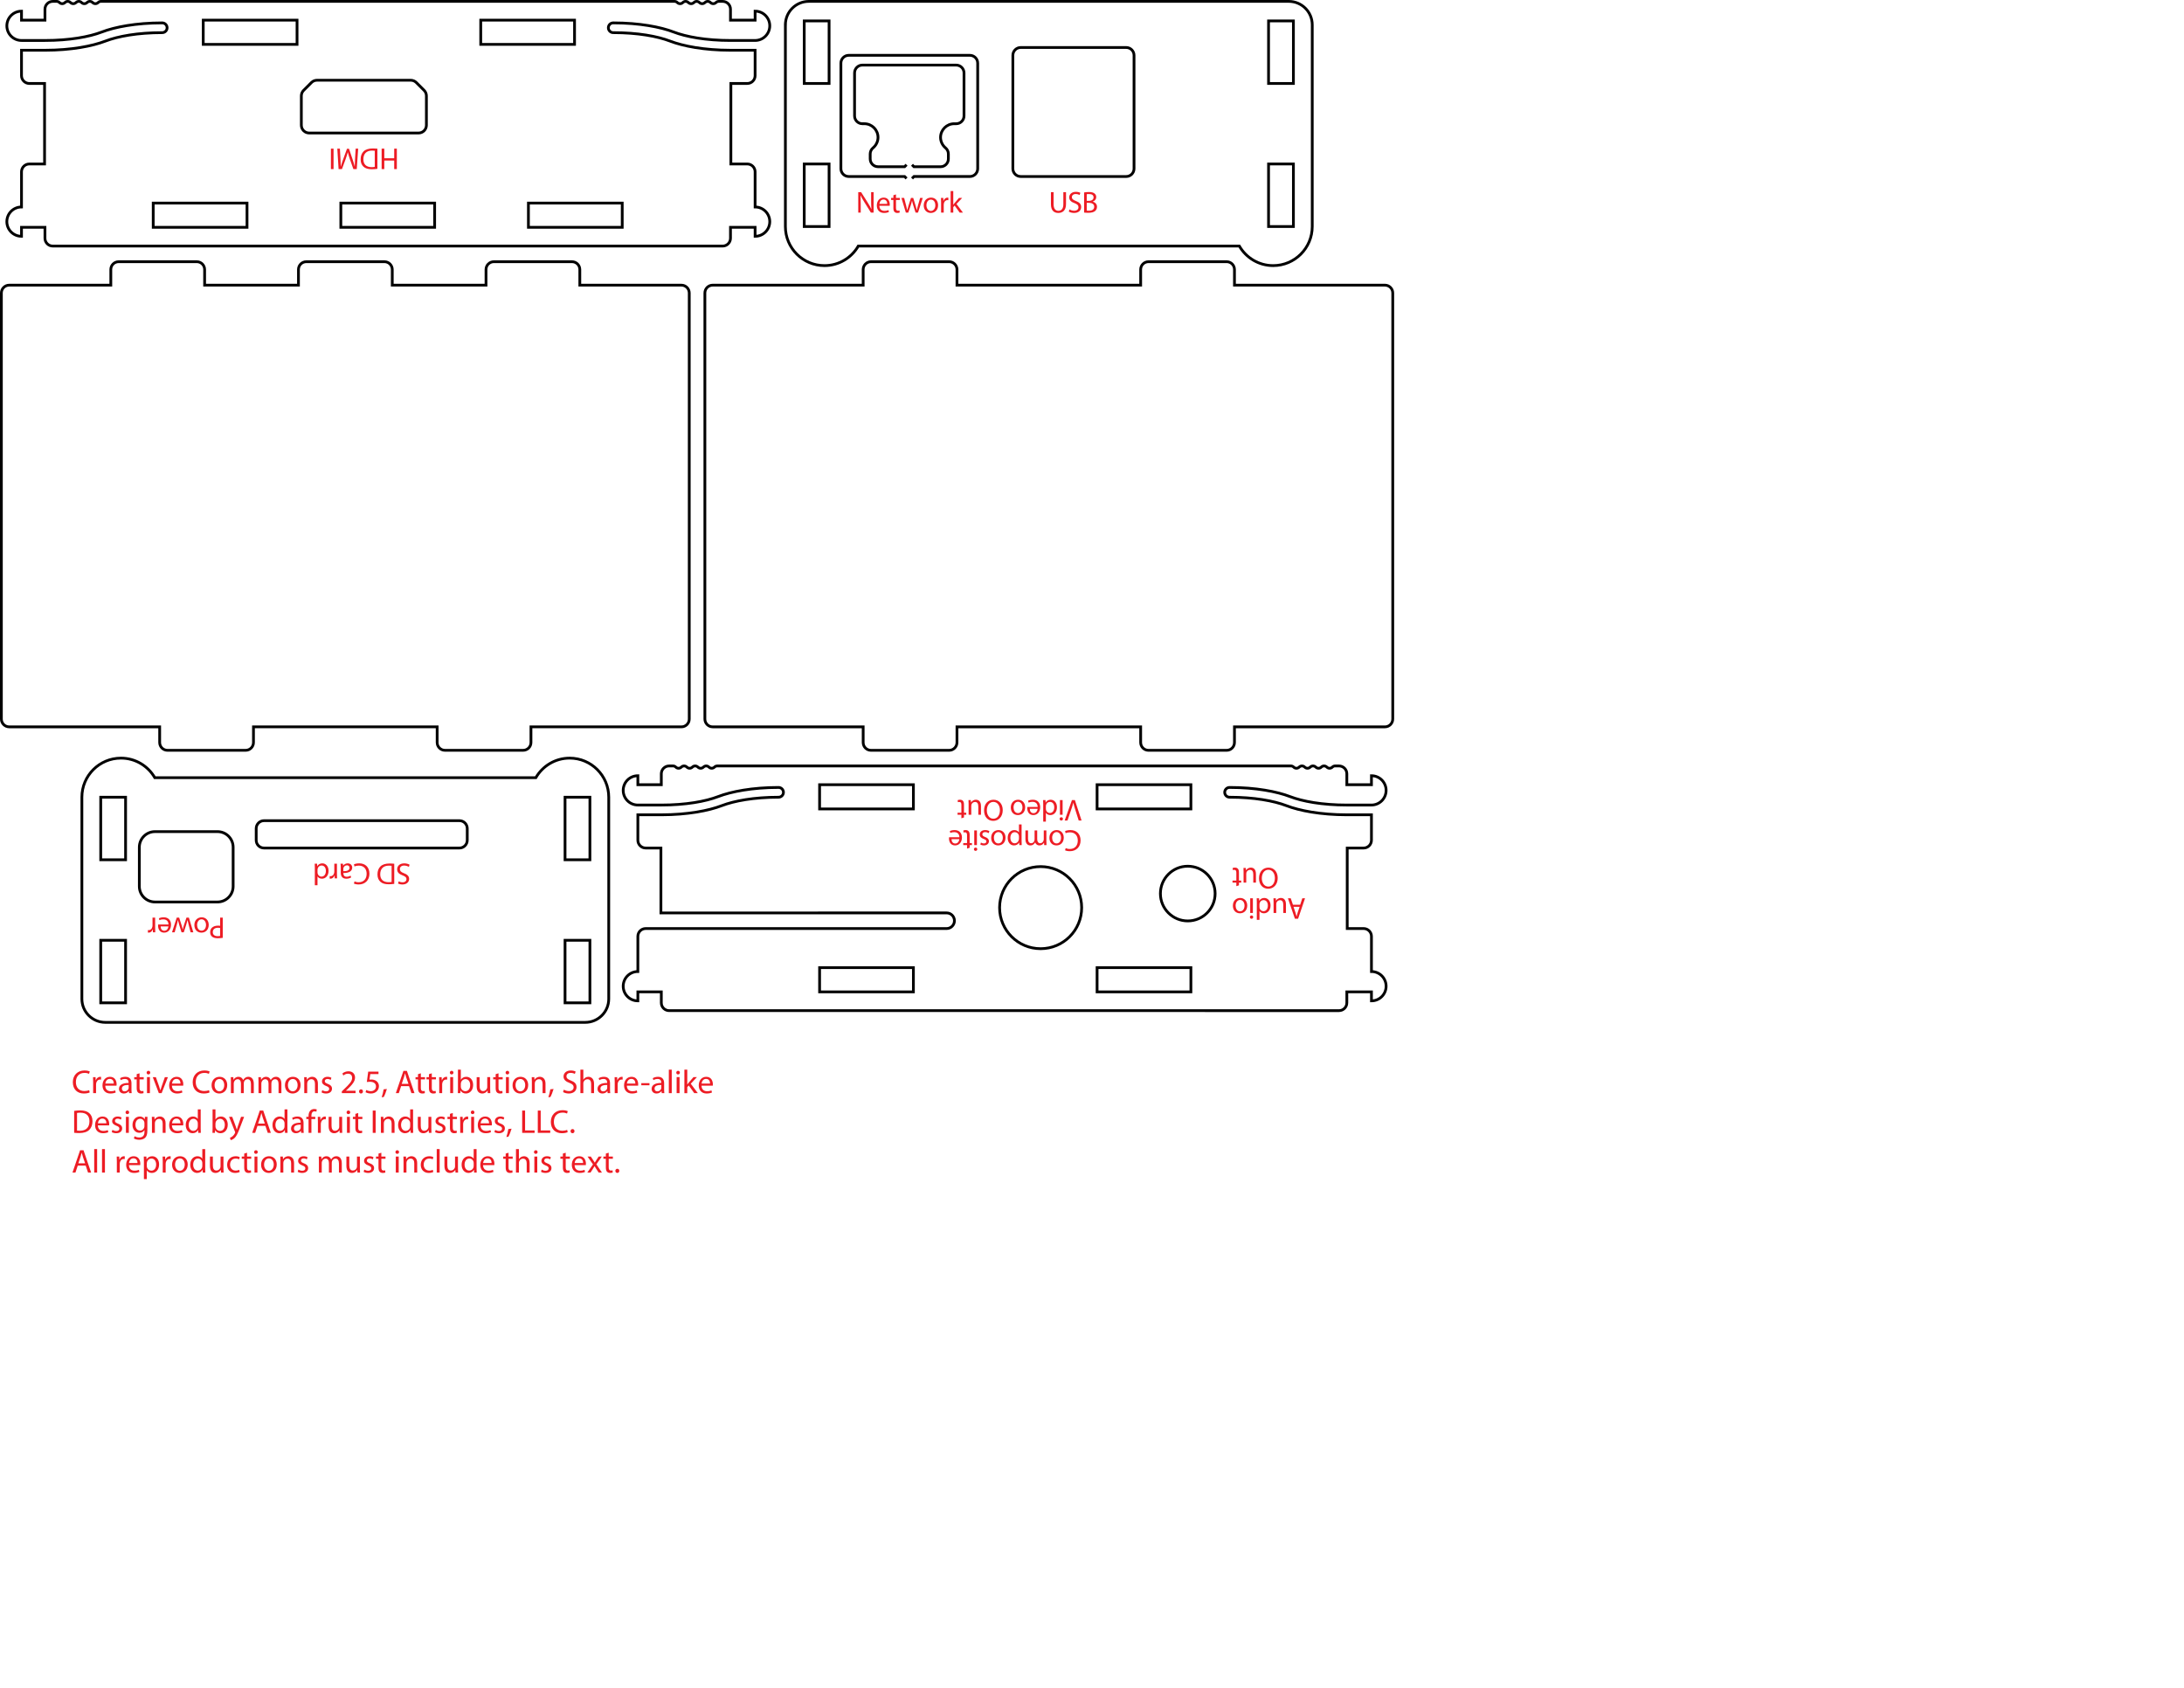 <?xml version="1.0" encoding="utf-8"?>
<!-- Generator: Adobe Illustrator 16.0.0, SVG Export Plug-In . SVG Version: 6.00 Build 0)  -->
<!DOCTYPE svg PUBLIC "-//W3C//DTD SVG 1.1//EN" "http://www.w3.org/Graphics/SVG/1.1/DTD/svg11.dtd">
<svg version="1.1" id="Layer_1" xmlns="http://www.w3.org/2000/svg" xmlns:xlink="http://www.w3.org/1999/xlink" x="0px" y="0px"
	 width="792px" height="612px" viewBox="0 0 792 612" enable-background="new 0 0 792 612" xml:space="preserve">
<path fill="none" stroke="#000000" d="M7.799,62.296c0-1.565,1.268-2.835,2.834-2.835h5.528V30.266h-5.528
	c-1.566,0-2.834-1.27-2.834-2.835v-9.213h8.504c9.541,0,17.215-1.507,21.895-3.308c4.58-1.762,11.74-3.07,20.625-3.07
	c0.979,0,1.771-0.793,1.771-1.771l0,0c0-0.979-0.793-1.771-1.771-1.771c-9.54,0-17.217,1.506-21.896,3.307
	c-4.58,1.762-11.74,3.071-20.623,3.071L7.8,14.675c-2.937,0-5.316-2.379-5.316-5.314S4.865,4.047,7.8,4.047v3.26h8.504V3.336
	c0-1.565,1.268-2.834,2.834-2.834h1.418c0.361,0,0.725,0.139,1.002,0.415c0.553,0.554,1.449,0.554,2.004,0
	c0.554-0.554,1.451-0.554,2.004,0.001c0.554,0.553,1.451,0.553,2.004-0.001c0.554-0.554,1.451-0.554,2.005,0.001
	c0.555,0.553,1.45,0.553,2.004-0.001c0.555-0.554,1.45-0.554,2.006,0.001c0.553,0.553,1.449,0.553,2.004-0.001
	c0.274-0.276,0.639-0.415,1.002-0.415h208.026c0.362,0,0.727,0.139,1.002,0.415c0.555,0.554,1.45,0.554,2.004,0.001
	c0.555-0.555,1.45-0.555,2.006-0.001c0.553,0.554,1.449,0.554,2.003,0.001c0.553-0.555,1.451-0.555,2.004-0.001
	c0.554,0.554,1.452,0.554,2.005,0.001c0.553-0.555,1.451-0.555,2.004-0.001c0.556,0.554,1.451,0.554,2.004,0
	c0.277-0.276,0.642-0.415,1.002-0.415h1.418c1.566,0,2.834,1.269,2.834,2.834v3.969h8.93v-3.26c2.936,0,5.313,2.379,5.313,5.314
	s-2.379,5.314-5.313,5.314l-8.93,0.001c-8.883,0-16.043-1.31-20.624-3.071c-4.68-1.801-12.354-3.307-21.895-3.307
	c-0.979,0-1.771,0.793-1.771,1.771l0,0c0,0.979,0.794,1.771,1.771,1.771c8.883,0,16.043,1.309,20.623,3.07
	c4.68,1.801,12.354,3.308,21.895,3.308h8.93v9.213c0,1.565-1.269,2.835-2.834,2.835h-5.954v29.195h5.954
	c1.565,0,2.834,1.27,2.834,2.835V75.05c2.936,0,5.313,2.38,5.313,5.315c0,2.935-2.379,5.314-5.313,5.314v-3.26H264.9v3.969
	c0,1.564-1.268,2.834-2.834,2.834H19.137c-1.566,0-2.834-1.27-2.834-2.834v-3.969H7.799v3.26c-2.937,0-5.316-2.379-5.316-5.314
	c0-2.935,2.381-5.315,5.316-5.315V62.296z"/>
<rect x="55.562" y="73.635" fill="none" stroke="#000000" width="34.016" height="8.787"/>
<rect x="191.624" y="73.635" fill="none" stroke="#000000" width="34.016" height="8.787"/>
<rect x="73.703" y="7.305" fill="none" stroke="#000000" width="34.016" height="8.787"/>
<rect x="174.333" y="7.305" fill="none" stroke="#000000" width="34.016" height="8.787"/>
<path fill="none" stroke="#000000" stroke-miterlimit="2.613" d="M154.632,45.395c0,1.565-1.271,2.834-2.834,2.834h-39.686
	c-1.565,0-2.834-1.269-2.834-2.834V34.764c0-0.752,0.298-1.473,0.83-2.004l2.834-2.834c0.531-0.532,1.252-0.83,2.004-0.83h34.018
	c0.752,0,1.473,0.298,2.004,0.83l2.834,2.834c0.531,0.531,0.83,1.252,0.83,2.004V45.395z"/>
<path fill="#ED1C24" d="M142.951,61.313V58.21h-3.588v3.103h-0.968v-7.415h0.968v3.477h3.588v-3.477h0.958v7.415H142.951z"/>
<path fill="#ED1C24" d="M136.86,61.214c-0.584,0.089-1.276,0.154-2.035,0.154c-1.375,0-2.354-0.319-3.004-0.924
	c-0.659-0.605-1.045-1.464-1.045-2.662c0-1.211,0.373-2.201,1.066-2.883c0.693-0.693,1.838-1.067,3.279-1.067
	c0.682,0,1.254,0.033,1.737,0.088L136.86,61.214L136.86,61.214z M135.902,54.657c-0.24-0.044-0.594-0.055-0.968-0.055
	c-2.047,0-3.158,1.144-3.158,3.146c-0.01,1.749,0.979,2.86,3.004,2.86c0.495,0,0.869-0.044,1.122-0.1V54.657L135.902,54.657z"/>
<path fill="#ED1C24" d="M123.443,57.154c0.057,1.034,0.121,2.277,0.11,3.202h0.033c0.252-0.869,0.561-1.805,0.935-2.816l1.311-3.598
	h0.726l1.199,3.531c0.353,1.045,0.648,2.002,0.857,2.883h0.021c0.021-0.925,0.077-2.168,0.144-3.278l0.198-3.18h0.912l-0.517,7.415
	h-1.223l-1.265-3.587c-0.308-0.913-0.562-1.728-0.748-2.497h-0.033c-0.187,0.748-0.45,1.562-0.779,2.497l-1.32,3.587h-1.223
	l-0.462-7.415h0.937L123.443,57.154z"/>
<path fill="#ED1C24" d="M120.001,61.313v-7.415h0.957v7.415H120.001z"/>
<path fill="none" stroke="#000000" d="M239.673,331.02V307.49h-5.528c-1.564,0-2.834-1.27-2.834-2.835v-9.213h8.504
	c9.541,0,17.215-1.507,21.896-3.307c4.579-1.762,11.74-3.07,20.624-3.07c0.979,0,1.771-0.793,1.771-1.771l0,0
	c0-0.979-0.793-1.771-1.771-1.771c-9.541,0-17.217,1.506-21.896,3.307c-4.58,1.761-11.741,3.07-20.624,3.07h-8.504
	c-2.936,0-5.314-2.379-5.314-5.314s2.38-5.315,5.314-5.315v3.26h8.504v-3.968c0-1.566,1.27-2.835,2.834-2.835h1.418
	c0.362,0.001,0.726,0.139,1.002,0.415c0.554,0.555,1.45,0.555,2.004,0c0.554-0.553,1.451-0.553,2.005,0.001s1.45,0.554,2.004-0.001
	c0.554-0.553,1.451-0.553,2.005,0.001s1.451,0.554,2.004-0.001c0.554-0.553,1.451-0.553,2.005,0.001
	c0.553,0.554,1.449,0.554,2.004-0.001c0.275-0.275,0.639-0.414,1.002-0.414h208.027c0.362,0,0.727,0.139,1.002,0.414
	c0.555,0.555,1.45,0.555,2.004,0.001s1.451-0.554,2.005-0.001c0.554,0.555,1.45,0.555,2.004,0.001s1.451-0.554,2.005-0.001
	c0.553,0.555,1.45,0.555,2.004,0.001c0.553-0.554,1.451-0.554,2.004-0.001c0.555,0.555,1.451,0.555,2.004,0
	c0.277-0.276,0.641-0.414,1.002-0.415h1.418c1.565,0,2.834,1.269,2.834,2.835v3.968h8.93v-3.26c2.936,0,5.313,2.38,5.313,5.315
	s-2.379,5.314-5.313,5.314h-8.93c-8.883,0-16.044-1.31-20.624-3.07c-4.68-1.801-12.354-3.307-21.895-3.307
	c-0.979,0-1.771,0.793-1.771,1.771l0,0c0,0.979,0.793,1.771,1.771,1.771c8.883,0,16.043,1.309,20.623,3.07
	c4.68,1.8,12.354,3.307,21.896,3.307h8.93v9.213c0,1.566-1.27,2.835-2.834,2.835h-5.953v29.195h5.953
	c1.564,0,2.834,1.27,2.834,2.834v12.756c2.936,0,5.313,2.381,5.313,5.315s-2.379,5.315-5.313,5.315v-3.26h-8.93v3.967
	c0,1.566-1.269,2.836-2.834,2.836H242.65c-1.564,0-2.834-1.27-2.834-2.836v-3.967h-8.504v3.26c-2.936,0-5.314-2.381-5.314-5.315
	s2.38-5.315,5.314-5.315v-12.754c0-1.565,1.27-2.836,2.834-2.836H343.28c1.566,0,2.835-1.27,2.835-2.834
	c0-1.565-1.269-2.836-2.835-2.836L239.673,331.02z"/>
<rect x="297.216" y="350.859" fill="none" stroke="#000000" width="34.016" height="8.787"/>
<rect x="397.845" y="350.859" fill="none" stroke="#000000" width="34.016" height="8.787"/>
<rect x="297.216" y="284.529" fill="none" stroke="#000000" width="34.016" height="8.788"/>
<rect x="397.845" y="284.529" fill="none" stroke="#000000" width="34.016" height="8.788"/>
<path fill="#ED1C24" d="M386.237,301.343c0.354-0.176,1.058-0.363,1.959-0.363c2.09,0,3.664,1.331,3.664,3.763
	c0,2.321-1.574,3.895-3.873,3.895c-0.924,0-1.508-0.198-1.76-0.329l0.23-0.781c0.362,0.177,0.881,0.308,1.495,0.308
	c1.738,0,2.895-1.11,2.895-3.059c0-1.814-1.045-2.98-2.851-2.98c-0.583,0-1.177,0.121-1.562,0.308L386.237,301.343z"/>
<path fill="#ED1C24" d="M380.554,303.808c0-1.97,1.362-2.828,2.65-2.828c1.44,0,2.553,1.057,2.553,2.739
	c0,1.782-1.166,2.827-2.642,2.827C381.587,306.546,380.554,305.435,380.554,303.808z M384.778,303.752
	c0-1.166-0.672-2.046-1.617-2.046c-0.924,0-1.616,0.869-1.616,2.068c0,0.902,0.45,2.046,1.595,2.046
	C384.282,305.82,384.778,304.765,384.778,303.752z"/>
<path fill="#ED1C24" d="M379.462,304.984c0,0.55,0.011,1.001,0.043,1.44h-0.848l-0.044-0.857h-0.033
	c-0.297,0.506-0.792,0.979-1.672,0.979c-0.727,0-1.275-0.439-1.508-1.066h-0.021c-0.165,0.297-0.374,0.527-0.595,0.693
	c-0.318,0.242-0.672,0.373-1.178,0.373c-0.703,0-1.749-0.461-1.749-2.311V301.1h0.946v3.015c0,1.021,0.374,1.64,1.155,1.64
	c0.55,0,0.979-0.408,1.144-0.881c0.045-0.132,0.078-0.309,0.078-0.484v-3.289h0.945v3.19c0,0.847,0.374,1.464,1.11,1.464
	c0.605,0,1.045-0.484,1.199-0.969c0.055-0.143,0.077-0.309,0.077-0.473V301.1h0.946v3.884H379.462z"/>
<path fill="#ED1C24" d="M370.468,304.687c0,0.683,0.021,1.232,0.043,1.738h-0.869l-0.043-0.912h-0.022
	c-0.396,0.648-1.021,1.033-1.892,1.033c-1.287,0-2.256-1.089-2.256-2.706c0-1.914,1.166-2.86,2.42-2.86
	c0.705,0,1.32,0.309,1.64,0.836h0.022v-2.893h0.957V304.687L370.468,304.687z M369.511,303.269c0-0.144-0.022-0.275-0.045-0.396
	c-0.177-0.672-0.76-1.133-1.451-1.133c-1.023,0-1.617,0.836-1.617,2.057c0,1.067,0.562,1.98,1.584,1.98
	c0.66,0,1.275-0.473,1.463-1.199c0.033-0.121,0.066-0.264,0.066-0.396V303.269L369.511,303.269z"/>
<path fill="#ED1C24" d="M359.435,303.808c0-1.97,1.363-2.828,2.65-2.828c1.44,0,2.553,1.057,2.553,2.739
	c0,1.782-1.166,2.827-2.642,2.827C360.468,306.546,359.435,305.435,359.435,303.808z M363.658,303.752
	c0-1.166-0.672-2.046-1.618-2.046c-0.924,0-1.616,0.869-1.616,2.068c0,0.902,0.45,2.046,1.595,2.046
	C363.162,305.82,363.658,304.765,363.658,303.752z"/>
<path fill="#ED1C24" d="M358.541,302.091c-0.284-0.188-0.791-0.385-1.274-0.385c-0.705,0-1.035,0.352-1.035,0.791
	c0,0.463,0.275,0.716,0.99,0.98c0.957,0.34,1.408,0.869,1.408,1.507c0,0.858-0.693,1.562-1.837,1.562
	c-0.539,0-1.014-0.153-1.311-0.33l0.242-0.703c0.209,0.131,0.594,0.308,1.09,0.308c0.572,0,0.891-0.33,0.891-0.727
	c0-0.439-0.317-0.639-1.012-0.902c-0.924-0.353-1.396-0.814-1.396-1.606c0-0.935,0.726-1.606,1.99-1.606
	c0.583,0,1.122,0.154,1.496,0.374L358.541,302.091z"/>
<path fill="#ED1C24" d="M353.188,307.921c-0.011-0.33,0.23-0.594,0.616-0.594c0.341,0,0.583,0.264,0.583,0.594
	c0,0.343-0.253,0.604-0.605,0.604C353.419,308.525,353.188,308.264,353.188,307.921z M354.267,301.101v5.324h-0.969v-5.324H354.267z
	"/>
<path fill="#ED1C24" d="M350.685,307.702v-1.277h-1.386v-0.736h1.386v-2.871c0-0.66-0.188-1.035-0.726-1.035
	c-0.266,0-0.419,0.022-0.562,0.066l-0.043-0.727c0.187-0.076,0.483-0.143,0.857-0.143c0.45,0,0.813,0.154,1.045,0.418
	c0.274,0.286,0.375,0.76,0.375,1.387v2.904h0.823v0.736h-0.823v0.979L350.685,307.702z"/>
<path fill="#ED1C24" d="M347.915,303.587c-0.021-1.309-0.857-1.848-1.825-1.848c-0.692,0-1.111,0.121-1.475,0.274l-0.166-0.692
	c0.343-0.154,0.924-0.342,1.771-0.342c1.64,0,2.619,1.09,2.619,2.695c0,1.606-0.947,2.871-2.498,2.871c-1.738,0-2.2-1.529-2.2-2.508
	c0-0.198,0.021-0.352,0.033-0.451L347.915,303.587L347.915,303.587z M345.076,304.28c-0.01,0.615,0.254,1.573,1.344,1.573
	c0.979,0,1.407-0.902,1.484-1.573H345.076z"/>
<path fill="#ED1C24" d="M389.791,290.101l2.421,7.415h-1.034l-1.155-3.652c-0.318-1.001-0.594-1.903-0.792-2.772h-0.021
	c-0.209,0.857-0.518,1.793-0.848,2.762l-1.255,3.663h-1.021l2.65-7.415L389.791,290.101L389.791,290.101z"/>
<path fill="#ED1C24" d="M384.265,296.921c-0.01-0.33,0.23-0.594,0.617-0.594c0.34,0,0.582,0.264,0.582,0.594
	c0,0.342-0.252,0.605-0.604,0.605C384.495,297.526,384.265,297.263,384.265,296.921z M385.343,290.101v5.324h-0.968v-5.324H385.343z
	"/>
<path fill="#ED1C24" d="M378.308,297.911v-6.436c0-0.473-0.012-1.012-0.045-1.375h0.869l0.045,0.924h0.021
	c0.297-0.594,0.946-1.045,1.815-1.045c1.287,0,2.276,1.09,2.276,2.707c0.012,1.771-1.089,2.859-2.388,2.859
	c-0.813,0-1.363-0.385-1.604-0.813h-0.022v3.179H378.308z M379.275,293.258c0,0.121,0.011,0.286,0.044,0.407
	c0.144,0.616,0.671,1.122,1.397,1.122c1.001,0,1.595-0.88,1.595-2.058c0-1.078-0.527-1.969-1.572-1.969
	c-0.649,0-1.244,0.43-1.42,1.155c-0.033,0.132-0.044,0.264-0.044,0.418V293.258z"/>
<path fill="#ED1C24" d="M376.29,292.587c-0.021-1.309-0.857-1.848-1.825-1.848c-0.692,0-1.111,0.121-1.475,0.274l-0.166-0.692
	c0.343-0.154,0.924-0.342,1.771-0.342c1.64,0,2.619,1.09,2.619,2.695c0,1.606-0.947,2.871-2.498,2.871c-1.738,0-2.2-1.529-2.2-2.508
	c0-0.198,0.021-0.352,0.033-0.451L376.29,292.587L376.29,292.587z M373.451,293.28c-0.01,0.615,0.254,1.573,1.344,1.573
	c0.979,0,1.407-0.902,1.484-1.573H373.451z"/>
<path fill="#ED1C24" d="M366.558,292.808c0-1.97,1.363-2.828,2.649-2.828c1.441,0,2.554,1.057,2.554,2.739
	c0,1.782-1.166,2.827-2.642,2.827C367.591,295.546,366.558,294.435,366.558,292.808z M370.781,292.752
	c0-1.166-0.672-2.046-1.618-2.046c-0.924,0-1.616,0.869-1.616,2.068c0,0.902,0.45,2.046,1.595,2.046
	C370.285,294.82,370.781,293.765,370.781,292.752z"/>
<path fill="#ED1C24" d="M356.854,293.886c0-2.553,1.552-3.906,3.443-3.906c1.959,0,3.334,1.518,3.334,3.763
	c0,2.354-1.463,3.895-3.443,3.895C358.163,297.637,356.854,296.085,356.854,293.886z M362.608,293.765
	c0-1.585-0.856-3.004-2.365-3.004c-1.518,0-2.376,1.396-2.376,3.08c0,1.475,0.771,3.015,2.365,3.015
	C361.816,296.855,362.608,295.393,362.608,293.765z"/>
<path fill="#ED1C24" d="M351.255,291.553c0-0.55-0.012-1.034-0.044-1.452h0.857l0.055,0.869h0.021c0.254-0.43,0.814-0.99,1.761-0.99
	c0.836,0,1.837,0.462,1.837,2.332v3.113h-0.968v-2.947c0-1.013-0.308-1.695-1.188-1.695c-0.648,0-1.101,0.451-1.275,0.881
	c-0.056,0.143-0.088,0.318-0.088,0.494v3.268h-0.969V291.553z"/>
<path fill="#ED1C24" d="M348.632,296.702v-1.277h-1.388v-0.736h1.388v-2.871c0-0.66-0.188-1.035-0.728-1.035
	c-0.264,0-0.418,0.022-0.561,0.066l-0.044-0.727c0.187-0.076,0.482-0.143,0.857-0.143c0.451,0,0.813,0.154,1.045,0.418
	c0.275,0.286,0.374,0.76,0.374,1.387v2.904h0.825v0.736h-0.825v0.979L348.632,296.702z"/>
<path fill="#ED1C24" d="M471.495,328.046l0.771-2.332h0.99l-2.521,7.415h-1.156l-2.528-7.415h1.021l0.792,2.332H471.495z
	 M469.064,328.794l0.726,2.136c0.166,0.483,0.275,0.924,0.387,1.354h0.021c0.109-0.44,0.23-0.893,0.373-1.344l0.728-2.146H469.064
	L469.064,328.794z"/>
<path fill="#ED1C24" d="M461.847,327.166c0-0.55-0.012-1.034-0.045-1.452h0.857l0.057,0.869h0.021c0.253-0.431,0.814-0.99,1.76-0.99
	c0.836,0,1.839,0.462,1.839,2.332v3.113h-0.97v-2.947c0-1.013-0.308-1.694-1.188-1.694c-0.649,0-1.101,0.451-1.276,0.881
	c-0.056,0.143-0.088,0.317-0.088,0.494v3.268h-0.968L461.847,327.166L461.847,327.166z"/>
<path fill="#ED1C24" d="M455.766,333.523v-6.436c0-0.473-0.011-1.012-0.044-1.375h0.869l0.044,0.924h0.021
	c0.297-0.594,0.945-1.045,1.814-1.045c1.287,0,2.276,1.09,2.276,2.707c0.013,1.771-1.089,2.859-2.387,2.859
	c-0.813,0-1.364-0.385-1.605-0.812h-0.022v3.178H455.766z M456.733,328.871c0,0.121,0.012,0.286,0.045,0.406
	c0.144,0.617,0.67,1.123,1.396,1.123c1.002,0,1.596-0.881,1.596-2.059c0-1.078-0.528-1.969-1.573-1.969
	c-0.648,0-1.243,0.43-1.419,1.154c-0.033,0.133-0.045,0.265-0.045,0.419V328.871z"/>
<path fill="#ED1C24" d="M453.263,332.534c-0.012-0.33,0.229-0.595,0.615-0.595c0.342,0,0.584,0.265,0.584,0.595
	c0,0.342-0.255,0.604-0.605,0.604C453.492,333.141,453.263,332.876,453.263,332.534z M454.341,325.714v5.324h-0.97v-5.324H454.341z"
	/>
<path fill="#ED1C24" d="M447.089,328.421c0-1.97,1.362-2.828,2.65-2.828c1.44,0,2.552,1.058,2.552,2.739
	c0,1.782-1.165,2.827-2.641,2.827C448.121,331.159,447.089,330.048,447.089,328.421z M451.313,328.365
	c0-1.166-0.672-2.047-1.617-2.047c-0.924,0-1.617,0.869-1.617,2.068c0,0.902,0.451,2.047,1.596,2.047
	C450.818,330.434,451.313,329.378,451.313,328.365z"/>
<path fill="#ED1C24" d="M456.566,318.499c0-2.554,1.552-3.906,3.443-3.906c1.958,0,3.333,1.519,3.333,3.763
	c0,2.354-1.463,3.896-3.443,3.896C457.876,322.25,456.566,320.698,456.566,318.499z M462.319,318.378
	c0-1.585-0.856-3.004-2.365-3.004c-1.518,0-2.376,1.396-2.376,3.08c0,1.475,0.771,3.015,2.366,3.015
	C461.528,321.469,462.319,320.006,462.319,318.378z"/>
<path fill="#ED1C24" d="M450.966,316.166c0-0.55-0.011-1.034-0.043-1.452h0.856l0.056,0.869h0.021
	c0.253-0.431,0.813-0.99,1.761-0.99c0.836,0,1.837,0.462,1.837,2.332v3.113h-0.968v-2.947c0-1.013-0.309-1.694-1.188-1.694
	c-0.649,0-1.102,0.451-1.276,0.881c-0.055,0.143-0.088,0.317-0.088,0.494v3.268h-0.969V316.166z"/>
<path fill="#ED1C24" d="M448.343,321.314v-1.276h-1.387v-0.736h1.387v-2.87c0-0.66-0.188-1.035-0.727-1.035
	c-0.265,0-0.418,0.021-0.562,0.065l-0.043-0.728c0.187-0.075,0.482-0.143,0.856-0.143c0.451,0,0.814,0.154,1.045,0.418
	c0.275,0.286,0.375,0.76,0.375,1.387v2.904h0.824v0.736h-0.824v0.979L448.343,321.314z"/>
<circle fill="none" stroke="#000000" stroke-miterlimit="2.613" cx="430.727" cy="324.004" r="9.921"/>
<circle fill="none" stroke="#000000" stroke-miterlimit="2.613" cx="377.372" cy="329.106" r="14.882"/>
<path fill="none" stroke="#000000" d="M505.065,260.719c0,1.565-1.27,2.835-2.834,2.835h-54.568v5.669
	c0,1.565-1.27,2.835-2.834,2.835h-28.346c-1.566,0-2.836-1.27-2.836-2.835v-5.669h-66.613v5.669c0,1.565-1.27,2.835-2.834,2.835
	h-28.348c-1.564,0-2.834-1.27-2.834-2.835v-5.669h-54.565c-1.566,0-2.837-1.27-2.837-2.835V106.23c0-1.564,1.271-2.834,2.837-2.834
	h54.565v-5.67c0-1.564,1.27-2.834,2.834-2.834h28.348c1.564,0,2.834,1.27,2.834,2.834v5.67h66.613v-5.67
	c0-1.564,1.271-2.834,2.836-2.834h28.346c1.564,0,2.834,1.27,2.834,2.834v5.67h54.568c1.564,0,2.834,1.27,2.834,2.834V260.719
	L505.065,260.719z"/>
<rect x="291.644" y="7.586" fill="none" stroke="#000000" width="9.014" height="22.678"/>
<rect x="291.644" y="59.459" fill="none" stroke="#000000" width="9.014" height="22.678"/>
<rect x="460.023" y="7.586" fill="none" stroke="#000000" width="9.015" height="22.678"/>
<rect x="460.023" y="59.459" fill="none" stroke="#000000" width="9.015" height="22.678"/>
<path fill="none" stroke="#000000" d="M284.812,9.004c0-4.697,3.81-8.504,8.504-8.504h174.049c4.695,0,8.504,3.807,8.504,8.504
	v73.133c0,7.828-6.346,14.173-14.174,14.173c-5.243,0-9.81-2.854-12.262-7.086H311.247c-2.45,4.232-7.018,7.086-12.262,7.086
	c-7.827,0-14.174-6.345-14.174-14.173V9.004L284.812,9.004z"/>
<path fill="none" stroke="#000000" d="M330.734,64.705l0.709-0.709h20.269c1.565,0,2.834-1.27,2.834-2.835V22.894
	c0-1.565-1.269-2.835-2.834-2.835h-43.938c-1.563,0-2.834,1.27-2.834,2.835v38.268c0,1.565,1.271,2.835,2.834,2.835h20.271
	l0.709,0.709"/>
<path fill="none" stroke="#000000" stroke-miterlimit="2.613" d="M367.303,20.059c0-1.565,1.27-2.835,2.835-2.835h38.267
	c1.566,0,2.835,1.27,2.835,2.835v41.103c0,1.565-1.269,2.835-2.835,2.835h-38.267c-1.565,0-2.835-1.27-2.835-2.835V20.059z"/>
<path fill="#ED1C24" d="M311.231,77.095V69.68h1.045l2.377,3.751c0.55,0.869,0.979,1.65,1.331,2.41l0.021-0.012
	c-0.089-0.99-0.109-1.892-0.109-3.047V69.68h0.902v7.415h-0.97l-2.354-3.763c-0.518-0.825-1.012-1.672-1.386-2.476l-0.033,0.012
	c0.055,0.935,0.077,1.826,0.077,3.059v3.168H311.231z"/>
<path fill="#ED1C24" d="M318.89,74.608c0.021,1.309,0.857,1.848,1.826,1.848c0.692,0,1.11-0.121,1.475-0.274l0.165,0.692
	c-0.341,0.154-0.924,0.342-1.771,0.342c-1.64,0-2.618-1.09-2.618-2.695c0-1.606,0.945-2.871,2.497-2.871
	c1.737,0,2.2,1.529,2.2,2.508c0,0.198-0.021,0.352-0.032,0.451L318.89,74.608L318.89,74.608z M321.729,73.915
	c0.011-0.615-0.253-1.573-1.342-1.573c-0.979,0-1.408,0.902-1.485,1.573H321.729z"/>
<path fill="#ED1C24" d="M324.918,70.493v1.277h1.386v0.736h-1.386v2.871c0,0.66,0.187,1.035,0.726,1.035
	c0.264,0,0.418-0.022,0.562-0.066l0.045,0.727c-0.188,0.076-0.484,0.143-0.858,0.143c-0.451,0-0.814-0.154-1.045-0.418
	c-0.275-0.286-0.374-0.76-0.374-1.387v-2.904h-0.825v-0.736h0.825v-0.979L324.918,70.493z"/>
<path fill="#ED1C24" d="M327.879,71.771l0.703,2.706c0.153,0.594,0.298,1.144,0.396,1.694h0.033
	c0.121-0.539,0.297-1.111,0.473-1.694l0.869-2.706h0.814l0.824,2.662c0.198,0.638,0.354,1.199,0.474,1.738h0.032
	c0.089-0.539,0.231-1.101,0.407-1.728l0.759-2.673h0.958l-1.717,5.324h-0.88l-0.813-2.541c-0.188-0.594-0.342-1.123-0.474-1.75
	h-0.021c-0.132,0.639-0.297,1.188-0.483,1.761l-0.858,2.53h-0.88l-1.605-5.324L327.879,71.771L327.879,71.771z"/>
<path fill="#ED1C24" d="M340.185,74.388c0,1.97-1.364,2.828-2.651,2.828c-1.44,0-2.553-1.057-2.553-2.739
	c0-1.782,1.166-2.827,2.641-2.827C339.15,71.649,340.185,72.761,340.185,74.388z M335.96,74.443c0,1.166,0.671,2.046,1.616,2.046
	c0.925,0,1.617-0.869,1.617-2.068c0-0.902-0.451-2.046-1.596-2.046C336.454,72.375,335.96,73.431,335.96,74.443z"/>
<path fill="#ED1C24" d="M341.275,73.431c0-0.627-0.011-1.166-0.044-1.66h0.848l0.033,1.045h0.044
	c0.241-0.715,0.825-1.166,1.475-1.166c0.109,0,0.188,0.011,0.274,0.033v0.912c-0.1-0.021-0.198-0.033-0.33-0.033
	c-0.683,0-1.166,0.518-1.298,1.244c-0.021,0.132-0.044,0.285-0.044,0.451v2.838h-0.958V73.431L341.275,73.431z"/>
<path fill="#ED1C24" d="M345.692,74.212h0.021c0.132-0.187,0.318-0.418,0.473-0.604l1.562-1.837h1.166l-2.057,2.189l2.343,3.135
	h-1.177l-1.838-2.553l-0.494,0.551v2.002h-0.958v-7.811h0.958L345.692,74.212L345.692,74.212z"/>
<path fill="#ED1C24" d="M382.072,69.68v4.39c0,1.661,0.737,2.365,1.729,2.365c1.101,0,1.805-0.727,1.805-2.365v-4.39h0.968v4.323
	c0,2.277-1.199,3.213-2.806,3.213c-1.519,0-2.662-0.869-2.662-3.168V69.68H382.072z"/>
<path fill="#ED1C24" d="M387.823,75.929c0.43,0.264,1.058,0.484,1.716,0.484c0.979,0,1.553-0.518,1.553-1.266
	c0-0.693-0.396-1.09-1.397-1.475c-1.21-0.429-1.958-1.056-1.958-2.102c0-1.154,0.957-2.013,2.398-2.013
	c0.759,0,1.309,0.177,1.639,0.363l-0.264,0.78c-0.242-0.131-0.737-0.352-1.408-0.352c-1.012,0-1.397,0.605-1.397,1.111
	c0,0.693,0.451,1.034,1.476,1.43c1.254,0.484,1.893,1.09,1.893,2.179c0,1.145-0.848,2.146-2.597,2.146
	c-0.715,0-1.496-0.221-1.893-0.484L387.823,75.929z"/>
<path fill="#ED1C24" d="M393.136,69.778c0.418-0.088,1.078-0.154,1.749-0.154c0.958,0,1.572,0.166,2.036,0.539
	c0.385,0.287,0.614,0.727,0.614,1.311c0,0.715-0.473,1.342-1.254,1.627v0.022c0.704,0.177,1.529,0.759,1.529,1.859
	c0,0.638-0.253,1.122-0.627,1.485c-0.519,0.473-1.354,0.693-2.563,0.693c-0.659,0-1.166-0.045-1.484-0.088V69.778z M394.093,76.368
	c0.188,0.033,0.462,0.045,0.804,0.045c0.99,0,1.903-0.363,1.903-1.441c0-1.012-0.869-1.431-1.915-1.431h-0.792V76.368z
	 M394.093,72.815h0.869c1.013,0,1.605-0.528,1.605-1.244c0-0.869-0.66-1.209-1.628-1.209c-0.44,0-0.693,0.032-0.848,0.065
	L394.093,72.815L394.093,72.815z"/>
<path fill="none" stroke="#000000" d="M328.752,59.744l-0.709,0.708h-9.64c-1.565,0-2.836-1.269-2.836-2.834v-1.805
	c0-0.843,0.377-1.643,1.025-2.182c1.133-0.939,1.811-2.364,1.811-3.809c0-2.735-2.227-4.961-4.961-4.961h-0.709
	c-1.563,0-2.834-1.27-2.834-2.834v-15.59c0-1.564,1.271-2.834,2.834-2.834h34.016c1.566,0,2.837,1.27,2.837,2.834v15.592
	c0,1.564-1.271,2.834-2.837,2.834h-0.709c-2.733,0-4.959,2.226-4.959,4.961c0,1.444,0.677,2.869,1.81,3.809
	c0.649,0.539,1.024,1.339,1.024,2.182v1.805c0,1.565-1.27,2.834-2.834,2.834h-9.639l-0.709-0.708"/>
<rect x="204.906" y="340.941" fill="none" stroke="#000000" width="9.015" height="22.678"/>
<rect x="204.906" y="289.066" fill="none" stroke="#000000" width="9.015" height="22.678"/>
<rect x="36.526" y="340.941" fill="none" stroke="#000000" width="9.015" height="22.678"/>
<rect x="36.526" y="289.066" fill="none" stroke="#000000" width="9.015" height="22.678"/>
<path fill="none" stroke="#000000" d="M220.751,362.199c0,4.697-3.81,8.504-8.504,8.504H38.199c-4.695,0-8.505-3.807-8.505-8.504
	v-73.133c0-7.828,6.347-14.174,14.175-14.174c5.241,0,9.809,2.854,12.262,7.086h138.185c2.453-4.232,7.021-7.086,12.263-7.086
	c7.827,0,14.174,6.346,14.174,14.174L220.751,362.199L220.751,362.199z"/>
<path fill="none" stroke="#000000" d="M169.444,304.656c0,1.564-1.27,2.834-2.834,2.834H95.742c-1.564,0-2.834-1.27-2.834-2.834
	v-4.252c0-1.564,1.27-2.834,2.834-2.834h70.867c1.564,0,2.834,1.27,2.834,2.834V304.656L169.444,304.656z"/>
<path fill="#ED1C24" d="M80.776,340.055c-0.462,0.076-1.066,0.145-1.838,0.145c-0.944,0-1.639-0.221-2.079-0.617
	c-0.406-0.352-0.647-0.891-0.647-1.551c0-0.672,0.197-1.199,0.571-1.584c0.507-0.539,1.331-0.814,2.267-0.814
	c0.286,0,0.55,0.012,0.771,0.066v-2.971h0.957L80.776,340.055L80.776,340.055z M79.819,336.48c-0.209-0.057-0.474-0.078-0.792-0.078
	c-1.154,0-1.858,0.561-1.858,1.584c0,0.979,0.691,1.453,1.749,1.453c0.418,0,0.736-0.033,0.901-0.078V336.48z"/>
<path fill="#ED1C24" d="M70.486,335.436c0-1.971,1.364-2.828,2.651-2.828c1.441,0,2.553,1.057,2.553,2.738
	c0,1.781-1.166,2.826-2.641,2.826C71.521,338.172,70.486,337.062,70.486,335.436z M74.711,335.379c0-1.166-0.671-2.047-1.617-2.047
	c-0.924,0-1.617,0.869-1.617,2.068c0,0.902,0.451,2.047,1.597,2.047C74.216,337.447,74.711,336.393,74.711,335.379z"/>
<path fill="#ED1C24" d="M69.12,338.051l-0.704-2.705c-0.153-0.594-0.297-1.145-0.396-1.693h-0.033
	c-0.12,0.539-0.297,1.109-0.473,1.693l-0.869,2.705h-0.813l-0.825-2.66c-0.198-0.639-0.354-1.199-0.473-1.738H64.5
	c-0.088,0.539-0.231,1.1-0.407,1.727l-0.759,2.674h-0.958l1.717-5.324h0.88l0.814,2.541c0.187,0.594,0.341,1.123,0.473,1.75h0.022
	c0.132-0.639,0.297-1.188,0.482-1.762l0.858-2.529h0.88l1.605,5.324H69.12V338.051z"/>
<path fill="#ED1C24" d="M61.096,335.213c-0.021-1.309-0.858-1.848-1.826-1.848c-0.692,0-1.11,0.121-1.475,0.273l-0.165-0.691
	c0.341-0.154,0.924-0.342,1.771-0.342c1.64,0,2.618,1.09,2.618,2.695s-0.945,2.871-2.497,2.871c-1.737,0-2.201-1.529-2.201-2.508
	c0-0.199,0.022-0.352,0.033-0.451H61.096L61.096,335.213z M58.257,335.906c-0.011,0.615,0.253,1.574,1.342,1.574
	c0.979,0,1.408-0.902,1.485-1.574H58.257z"/>
<path fill="#ED1C24" d="M56.261,336.393c0,0.627,0.011,1.166,0.044,1.658h-0.848l-0.033-1.045H55.38
	c-0.241,0.715-0.825,1.166-1.475,1.166c-0.109,0-0.188-0.01-0.274-0.033v-0.91c0.1,0.02,0.198,0.031,0.33,0.031
	c0.683,0,1.166-0.518,1.298-1.242c0.021-0.133,0.044-0.285,0.044-0.451v-2.838h0.958V336.393z"/>
<path fill="#ED1C24" d="M148.28,314.33c-0.43-0.264-1.057-0.484-1.717-0.484c-0.979,0-1.551,0.52-1.551,1.268
	c0,0.691,0.396,1.09,1.396,1.475c1.211,0.428,1.959,1.057,1.959,2.102c0,1.154-0.957,2.014-2.398,2.014
	c-0.76,0-1.31-0.178-1.64-0.363l0.265-0.779c0.242,0.131,0.736,0.352,1.408,0.352c1.012,0,1.396-0.605,1.396-1.111
	c0-0.693-0.451-1.035-1.475-1.43c-1.254-0.484-1.893-1.09-1.893-2.18c0-1.145,0.848-2.146,2.598-2.146
	c0.715,0,1.496,0.223,1.893,0.484L148.28,314.33z"/>
<path fill="#ED1C24" d="M142.968,320.482c-0.584,0.088-1.277,0.152-2.036,0.152c-1.375,0-2.354-0.318-3.003-0.924
	c-0.66-0.604-1.045-1.465-1.045-2.662c0-1.211,0.373-2.201,1.066-2.883c0.692-0.691,1.838-1.066,3.278-1.066
	c0.683,0,1.254,0.031,1.738,0.088L142.968,320.482L142.968,320.482z M142.01,313.924c-0.241-0.045-0.594-0.055-0.968-0.055
	c-2.047,0-3.158,1.143-3.158,3.145c-0.01,1.75,0.979,2.861,3.004,2.861c0.495,0,0.869-0.045,1.122-0.1V313.924L142.01,313.924z"/>
<path fill="#ED1C24" d="M128.347,313.406c0.354-0.176,1.057-0.363,1.959-0.363c2.09,0,3.664,1.332,3.664,3.764
	c0,2.32-1.574,3.895-3.873,3.895c-0.924,0-1.508-0.197-1.76-0.33l0.229-0.781c0.363,0.178,0.881,0.309,1.496,0.309
	c1.738,0,2.895-1.111,2.895-3.059c0-1.814-1.045-2.98-2.851-2.98c-0.583,0-1.177,0.121-1.562,0.309L128.347,313.406z"/>
<path fill="#ED1C24" d="M123.568,314.441c0-0.461-0.021-0.912-0.089-1.275h0.881l0.077,0.67h0.032
	c0.298-0.418,0.869-0.791,1.629-0.791c1.078,0,1.628,0.76,1.628,1.529c0,1.287-1.144,1.99-3.201,1.979v0.109
	c0,0.441,0.121,1.232,1.21,1.232c0.495,0,1.013-0.154,1.388-0.396l0.22,0.639c-0.44,0.287-1.078,0.475-1.749,0.475
	c-1.629,0-2.024-1.111-2.024-2.18L123.568,314.441L123.568,314.441z M124.503,315.881c1.057,0.023,2.256-0.164,2.256-1.199
	c0-0.627-0.418-0.924-0.913-0.924c-0.693,0-1.134,0.441-1.288,0.893c-0.032,0.1-0.055,0.209-0.055,0.309V315.881z"/>
<path fill="#ED1C24" d="M122.188,316.828c0,0.627,0.012,1.166,0.044,1.66h-0.848l-0.032-1.045h-0.044
	c-0.242,0.715-0.825,1.166-1.475,1.166c-0.109,0-0.188-0.012-0.275-0.033v-0.912c0.101,0.021,0.199,0.033,0.33,0.033
	c0.683,0,1.167-0.518,1.299-1.244c0.021-0.131,0.044-0.285,0.044-0.451v-2.838h0.957V316.828z"/>
<path fill="#ED1C24" d="M114.172,320.977v-6.438c0-0.473-0.011-1.012-0.044-1.375h0.869l0.044,0.924h0.021
	c0.297-0.594,0.945-1.045,1.814-1.045c1.287,0,2.276,1.09,2.276,2.707c0.013,1.771-1.089,2.859-2.387,2.859
	c-0.813,0-1.364-0.385-1.605-0.812h-0.022v3.18H114.172z M115.14,316.322c0,0.121,0.012,0.285,0.045,0.406
	c0.144,0.615,0.67,1.123,1.396,1.123c1.002,0,1.596-0.881,1.596-2.059c0-1.078-0.528-1.969-1.573-1.969
	c-0.648,0-1.243,0.43-1.419,1.154c-0.033,0.133-0.045,0.264-0.045,0.418V316.322z"/>
<path fill="none" stroke="#000000" d="M56.199,327.051c-3.132,0-5.671-2.539-5.671-5.67v-14.172c0-3.13,2.539-5.669,5.671-5.669
	h22.678c3.131,0,5.668,2.539,5.668,5.669v14.172c0,3.131-2.537,5.67-5.668,5.67H56.199z"/>
<path fill="#ED1C24" d="M32.531,396.113c-0.372,0.192-1.151,0.385-2.136,0.385c-2.278,0-3.981-1.439-3.981-4.102
	c0-2.543,1.715-4.246,4.222-4.246c0.996,0,1.644,0.215,1.919,0.359l-0.264,0.852c-0.384-0.191-0.948-0.336-1.619-0.336
	c-1.895,0-3.154,1.211-3.154,3.334c0,1.991,1.14,3.25,3.095,3.25c0.647,0,1.295-0.132,1.715-0.336L32.531,396.113z"/>
<path fill="#ED1C24" d="M33.782,392.373c0-0.684-0.013-1.271-0.048-1.811h0.923l0.048,1.15h0.036
	c0.264-0.78,0.912-1.271,1.619-1.271c0.107,0,0.191,0.012,0.288,0.024v0.996c-0.108-0.024-0.217-0.024-0.36-0.024
	c-0.744,0-1.271,0.553-1.416,1.344c-0.024,0.144-0.036,0.324-0.036,0.492v3.094h-1.056v-3.994H33.782z"/>
<path fill="#ED1C24" d="M38.174,393.656c0.024,1.427,0.923,2.015,1.991,2.015c0.755,0,1.223-0.132,1.606-0.3l0.192,0.756
	c-0.372,0.168-1.019,0.372-1.943,0.372c-1.786,0-2.854-1.188-2.854-2.938s1.032-3.117,2.723-3.117c1.907,0,2.399,1.654,2.399,2.723
	c0,0.216-0.012,0.372-0.036,0.492h-4.079V393.656z M41.268,392.9c0.013-0.66-0.275-1.703-1.463-1.703
	c-1.079,0-1.535,0.971-1.619,1.703H41.268z"/>
<path fill="#ED1C24" d="M47.675,394.975c0,0.503,0.024,0.995,0.084,1.391h-0.947l-0.084-0.73h-0.035
	c-0.324,0.456-0.947,0.863-1.775,0.863c-1.175,0-1.775-0.828-1.775-1.667c0-1.403,1.247-2.171,3.49-2.159v-0.12
	c0-0.468-0.132-1.343-1.319-1.331c-0.551,0-1.114,0.156-1.522,0.432l-0.24-0.707c0.479-0.301,1.188-0.504,1.919-0.504
	c1.775,0,2.207,1.211,2.207,2.362L47.675,394.975L47.675,394.975z M46.656,393.404c-1.151-0.024-2.459,0.18-2.459,1.307
	c0,0.695,0.456,1.008,0.982,1.008c0.769,0,1.26-0.48,1.428-0.972c0.035-0.12,0.048-0.24,0.048-0.337L46.656,393.404L46.656,393.404z
	"/>
<path fill="#ED1C24" d="M50.605,389.17v1.393h1.512v0.803h-1.512v3.129c0,0.721,0.204,1.128,0.792,1.128
	c0.288,0,0.456-0.024,0.611-0.072l0.048,0.803c-0.204,0.072-0.527,0.145-0.936,0.145c-0.492,0-0.888-0.169-1.141-0.444
	c-0.287-0.324-0.407-0.839-0.407-1.523v-3.166h-0.899v-0.804h0.899v-1.079L50.605,389.17z"/>
<path fill="#ED1C24" d="M54.482,388.93c0,0.36-0.253,0.648-0.672,0.648c-0.384,0-0.636-0.288-0.636-0.648
	c0-0.359,0.264-0.66,0.66-0.66C54.217,388.271,54.482,388.559,54.482,388.93z M53.305,396.365v-5.805h1.057v5.805H53.305z"/>
<path fill="#ED1C24" d="M56.521,390.562l1.141,3.25c0.191,0.539,0.348,1.02,0.468,1.498h0.036c0.132-0.479,0.3-0.959,0.492-1.498
	l1.127-3.25h1.104l-2.278,5.805h-1.008l-2.207-5.805H56.521z"/>
<path fill="#ED1C24" d="M62.353,393.656c0.024,1.427,0.924,2.015,1.991,2.015c0.755,0,1.224-0.132,1.607-0.3l0.191,0.756
	c-0.372,0.168-1.019,0.372-1.942,0.372c-1.787,0-2.854-1.188-2.854-2.938s1.032-3.117,2.724-3.117c1.906,0,2.398,1.654,2.398,2.723
	c0,0.216-0.012,0.372-0.036,0.492h-4.079V393.656z M65.448,392.9c0.012-0.66-0.276-1.703-1.463-1.703
	c-1.079,0-1.535,0.971-1.619,1.703H65.448z"/>
<path fill="#ED1C24" d="M75.994,396.113c-0.372,0.192-1.151,0.385-2.135,0.385c-2.279,0-3.982-1.439-3.982-4.102
	c0-2.543,1.715-4.246,4.222-4.246c0.996,0,1.644,0.215,1.919,0.359l-0.264,0.852c-0.384-0.191-0.948-0.336-1.619-0.336
	c-1.895,0-3.153,1.211-3.153,3.334c0,1.991,1.139,3.25,3.094,3.25c0.646,0,1.295-0.132,1.715-0.336L75.994,396.113z"/>
<path fill="#ED1C24" d="M82.403,393.416c0,2.146-1.499,3.082-2.891,3.082c-1.559,0-2.783-1.151-2.783-2.986
	c0-1.931,1.284-3.07,2.879-3.07C81.276,390.441,82.403,391.652,82.403,393.416z M77.809,393.476c0,1.271,0.721,2.231,1.751,2.231
	c1.008,0,1.764-0.947,1.764-2.256c0-0.982-0.492-2.219-1.739-2.219C78.348,391.232,77.809,392.384,77.809,393.476z"/>
<path fill="#ED1C24" d="M83.738,392.133c0-0.611-0.024-1.091-0.049-1.57h0.924l0.048,0.946h0.036
	c0.323-0.552,0.863-1.067,1.835-1.067c0.779,0,1.379,0.48,1.631,1.164h0.023c0.181-0.336,0.419-0.576,0.66-0.756
	c0.349-0.264,0.72-0.408,1.271-0.408c0.779,0,1.919,0.504,1.919,2.52v3.406h-1.031v-3.274c0-1.127-0.42-1.787-1.259-1.787
	c-0.612,0-1.067,0.443-1.259,0.947c-0.049,0.155-0.084,0.336-0.084,0.528v3.586h-1.032v-3.479c0-0.923-0.408-1.583-1.211-1.583
	c-0.648,0-1.141,0.527-1.309,1.056c-0.06,0.144-0.084,0.336-0.084,0.516v3.49h-1.03V392.133z"/>
<path fill="#ED1C24" d="M93.745,392.133c0-0.611-0.024-1.091-0.048-1.57h0.923l0.048,0.946h0.036
	c0.324-0.552,0.864-1.067,1.835-1.067c0.78,0,1.379,0.48,1.631,1.164h0.024c0.18-0.336,0.419-0.576,0.659-0.756
	c0.349-0.264,0.72-0.408,1.271-0.408c0.78,0,1.919,0.504,1.919,2.52v3.406h-1.031v-3.274c0-1.127-0.42-1.787-1.259-1.787
	c-0.612,0-1.067,0.443-1.259,0.947c-0.048,0.155-0.084,0.336-0.084,0.528v3.586h-1.032v-3.479c0-0.923-0.408-1.583-1.211-1.583
	c-0.648,0-1.14,0.527-1.308,1.056c-0.061,0.144-0.084,0.336-0.084,0.516v3.49h-1.031V392.133z"/>
<path fill="#ED1C24" d="M109.006,393.416c0,2.146-1.499,3.082-2.89,3.082c-1.56,0-2.783-1.151-2.783-2.986
	c0-1.931,1.284-3.07,2.878-3.07C107.879,390.441,109.006,391.652,109.006,393.416z M104.413,393.476c0,1.271,0.72,2.231,1.751,2.231
	c1.007,0,1.763-0.947,1.763-2.256c0-0.982-0.492-2.219-1.739-2.219C104.952,391.232,104.413,392.384,104.413,393.476z"/>
<path fill="#ED1C24" d="M110.341,392.133c0-0.611-0.012-1.091-0.048-1.57h0.936l0.061,0.959h0.023c0.288-0.541,0.959-1.08,1.92-1.08
	c0.803,0,2.051,0.479,2.051,2.471v3.453h-1.057v-3.346c0-0.936-0.348-1.715-1.343-1.715c-0.684,0-1.223,0.492-1.415,1.079
	c-0.048,0.132-0.072,0.312-0.072,0.492v3.489h-1.056V392.133z"/>
<path fill="#ED1C24" d="M116.858,395.299c0.323,0.191,0.875,0.408,1.402,0.408c0.756,0,1.115-0.372,1.115-0.863
	c0-0.504-0.3-0.768-1.067-1.056c-1.055-0.384-1.547-0.947-1.547-1.644c0-0.936,0.769-1.703,2.003-1.703
	c0.587,0,1.104,0.156,1.415,0.36l-0.252,0.769c-0.228-0.145-0.646-0.349-1.187-0.349c-0.624,0-0.959,0.36-0.959,0.792
	c0,0.479,0.335,0.695,1.091,0.995c0.995,0.372,1.522,0.876,1.522,1.739c0,1.031-0.803,1.751-2.158,1.751
	c-0.637,0-1.224-0.168-1.632-0.408L116.858,395.299z"/>
<path fill="#ED1C24" d="M123.961,396.365v-0.646l0.828-0.804c1.991-1.896,2.902-2.902,2.902-4.078c0-0.792-0.372-1.522-1.535-1.522
	c-0.708,0-1.295,0.359-1.655,0.659l-0.336-0.743c0.528-0.445,1.307-0.793,2.195-0.793c1.679,0,2.387,1.151,2.387,2.268
	c0,1.438-1.043,2.603-2.688,4.186l-0.611,0.576v0.023h3.489v0.875H123.961L123.961,396.365z"/>
<path fill="#ED1C24" d="M130.2,395.742c0-0.432,0.3-0.756,0.72-0.756s0.708,0.312,0.708,0.756c0,0.433-0.288,0.756-0.731,0.756
	C130.49,396.498,130.2,396.175,130.2,395.742z"/>
<path fill="#ED1C24" d="M137.254,389.458h-2.975l-0.301,2.003c0.181-0.023,0.349-0.036,0.637-0.036c0.611,0,1.198,0.12,1.679,0.42
	c0.611,0.336,1.115,1.021,1.115,1.991c0,1.523-1.211,2.663-2.902,2.663c-0.852,0-1.559-0.24-1.943-0.479l0.265-0.804
	c0.324,0.192,0.959,0.433,1.679,0.433c0.983,0,1.847-0.647,1.835-1.691c0-1.008-0.684-1.715-2.23-1.715
	c-0.456,0-0.804,0.035-1.092,0.072l0.505-3.742h3.729V389.458z"/>
<path fill="#ED1C24" d="M138.408,397.854c0.264-0.72,0.588-2.003,0.72-2.878l1.175-0.12c-0.288,1.021-0.814,2.352-1.15,2.916
	L138.408,397.854z"/>
<path fill="#ED1C24" d="M145.463,393.824l-0.839,2.541h-1.08l2.758-8.082h1.248l2.758,8.082h-1.114l-0.863-2.541H145.463z
	 M148.126,393.008l-0.804-2.327c-0.181-0.526-0.301-1.007-0.419-1.475h-0.024c-0.12,0.468-0.24,0.972-0.408,1.463l-0.792,2.338
	L148.126,393.008L148.126,393.008z"/>
<path fill="#ED1C24" d="M152.616,389.17v1.393h1.511v0.803h-1.511v3.129c0,0.721,0.204,1.128,0.792,1.128
	c0.288,0,0.456-0.024,0.61-0.072l0.049,0.803c-0.204,0.072-0.528,0.145-0.937,0.145c-0.492,0-0.888-0.169-1.14-0.444
	c-0.288-0.324-0.408-0.839-0.408-1.523v-3.166h-0.899v-0.804h0.899v-1.079L152.616,389.17z"/>
<path fill="#ED1C24" d="M156.587,389.17v1.393h1.511v0.803h-1.511v3.129c0,0.721,0.204,1.128,0.792,1.128
	c0.288,0,0.456-0.024,0.611-0.072l0.048,0.803c-0.204,0.072-0.528,0.145-0.937,0.145c-0.491,0-0.888-0.169-1.14-0.444
	c-0.288-0.324-0.408-0.839-0.408-1.523v-3.166h-0.898v-0.804h0.898v-1.079L156.587,389.17z"/>
<path fill="#ED1C24" d="M159.288,392.373c0-0.684-0.012-1.271-0.048-1.811h0.923l0.048,1.15h0.036
	c0.264-0.78,0.912-1.271,1.619-1.271c0.107,0,0.191,0.012,0.288,0.024v0.996c-0.108-0.024-0.217-0.024-0.359-0.024
	c-0.744,0-1.271,0.553-1.416,1.344c-0.024,0.144-0.036,0.324-0.036,0.492v3.094h-1.056L159.288,392.373L159.288,392.373z"/>
<path fill="#ED1C24" d="M164.435,388.93c0,0.36-0.252,0.648-0.671,0.648c-0.384,0-0.636-0.288-0.636-0.648
	c0-0.359,0.264-0.66,0.66-0.66C164.171,388.271,164.435,388.559,164.435,388.93z M163.26,396.365v-5.805h1.057v5.805H163.26z"/>
<path fill="#ED1C24" d="M166.069,387.851h1.043v3.646h0.023c0.372-0.648,1.043-1.056,1.979-1.056c1.451,0,2.458,1.198,2.458,2.949
	c0,2.075-1.319,3.106-2.614,3.106c-0.84,0-1.511-0.324-1.955-1.079h-0.024l-0.06,0.947h-0.899c0.024-0.396,0.049-0.983,0.049-1.5
	V387.851z M167.112,394.04c0,0.132,0.012,0.264,0.048,0.384c0.191,0.73,0.814,1.234,1.583,1.234c1.116,0,1.763-0.898,1.763-2.23
	c0-1.163-0.6-2.159-1.739-2.159c-0.708,0-1.379,0.505-1.595,1.296c-0.036,0.131-0.06,0.275-0.06,0.442V394.04z"/>
<path fill="#ED1C24" d="M177.753,394.771c0,0.611,0.012,1.139,0.048,1.594h-0.936l-0.061-0.946h-0.023
	c-0.265,0.468-0.888,1.079-1.919,1.079c-0.911,0-2.003-0.516-2.003-2.542v-3.394h1.056v3.201c0,1.104,0.348,1.859,1.295,1.859
	c0.708,0,1.199-0.492,1.391-0.971c0.061-0.145,0.097-0.336,0.097-0.541v-3.549h1.056V394.771L177.753,394.771z"/>
<path fill="#ED1C24" d="M180.78,389.17v1.393h1.511v0.803h-1.511v3.129c0,0.721,0.204,1.128,0.792,1.128
	c0.288,0,0.456-0.024,0.611-0.072l0.049,0.803c-0.204,0.072-0.528,0.145-0.937,0.145c-0.492,0-0.888-0.169-1.14-0.444
	c-0.288-0.324-0.408-0.839-0.408-1.523v-3.166h-0.899v-0.804h0.899v-1.079L180.78,389.17z"/>
<path fill="#ED1C24" d="M184.656,388.93c0,0.36-0.252,0.648-0.671,0.648c-0.385,0-0.637-0.288-0.637-0.648
	c0-0.359,0.265-0.66,0.66-0.66C184.391,388.271,184.656,388.559,184.656,388.93z M183.479,396.365v-5.805h1.057v5.805H183.479z"/>
<path fill="#ED1C24" d="M191.54,393.416c0,2.146-1.499,3.082-2.89,3.082c-1.56,0-2.783-1.151-2.783-2.986
	c0-1.931,1.284-3.07,2.878-3.07C190.413,390.441,191.54,391.652,191.54,393.416z M186.948,393.476c0,1.271,0.72,2.231,1.751,2.231
	c1.007,0,1.763-0.947,1.763-2.256c0-0.982-0.492-2.219-1.739-2.219C187.488,391.232,186.948,392.384,186.948,393.476z"/>
<path fill="#ED1C24" d="M192.875,392.133c0-0.611-0.012-1.091-0.048-1.57h0.936l0.061,0.959h0.023
	c0.288-0.541,0.959-1.08,1.919-1.08c0.804,0,2.052,0.479,2.052,2.471v3.453h-1.057v-3.346c0-0.936-0.348-1.715-1.343-1.715
	c-0.684,0-1.223,0.492-1.415,1.079c-0.048,0.132-0.072,0.312-0.072,0.492v3.489h-1.056V392.133z"/>
<path fill="#ED1C24" d="M198.851,397.854c0.265-0.72,0.588-2.003,0.721-2.878l1.175-0.12c-0.288,1.021-0.815,2.352-1.151,2.916
	L198.851,397.854z"/>
<path fill="#ED1C24" d="M204.467,395.095c0.467,0.3,1.14,0.528,1.859,0.528c1.066,0,1.69-0.563,1.69-1.379
	c0-0.743-0.432-1.188-1.522-1.596c-1.319-0.479-2.135-1.176-2.135-2.303c0-1.259,1.043-2.195,2.613-2.195
	c0.815,0,1.428,0.192,1.775,0.396l-0.288,0.852c-0.252-0.156-0.792-0.384-1.523-0.384c-1.103,0-1.522,0.66-1.522,1.211
	c0,0.755,0.492,1.127,1.606,1.56c1.367,0.527,2.052,1.188,2.052,2.375c0,1.248-0.912,2.339-2.819,2.339
	c-0.779,0-1.631-0.24-2.062-0.528L204.467,395.095z"/>
<path fill="#ED1C24" d="M210.479,387.851h1.057v3.634h0.023c0.168-0.3,0.433-0.576,0.756-0.754c0.312-0.181,0.684-0.289,1.079-0.289
	c0.779,0,2.027,0.48,2.027,2.472v3.454h-1.056v-3.334c0-0.937-0.349-1.715-1.344-1.715c-0.684,0-1.211,0.479-1.414,1.043
	c-0.061,0.155-0.072,0.312-0.072,0.504v3.502h-1.057V387.851z"/>
<path fill="#ED1C24" d="M221.217,394.975c0,0.503,0.024,0.995,0.084,1.391h-0.947l-0.084-0.73h-0.035
	c-0.324,0.456-0.947,0.863-1.775,0.863c-1.175,0-1.775-0.828-1.775-1.667c0-1.403,1.247-2.171,3.49-2.159v-0.12
	c0-0.468-0.132-1.343-1.319-1.331c-0.552,0-1.115,0.156-1.522,0.432l-0.24-0.707c0.479-0.301,1.188-0.504,1.919-0.504
	c1.775,0,2.207,1.211,2.207,2.362L221.217,394.975L221.217,394.975z M220.198,393.404c-1.151-0.024-2.458,0.18-2.458,1.307
	c0,0.695,0.456,1.008,0.982,1.008c0.769,0,1.26-0.48,1.428-0.972c0.035-0.12,0.048-0.24,0.048-0.337V393.404L220.198,393.404z"/>
<path fill="#ED1C24" d="M222.923,392.373c0-0.684-0.012-1.271-0.048-1.811h0.923l0.048,1.15h0.036
	c0.264-0.78,0.912-1.271,1.619-1.271c0.108,0,0.192,0.012,0.288,0.024v0.996c-0.108-0.024-0.216-0.024-0.359-0.024
	c-0.744,0-1.271,0.553-1.416,1.344c-0.023,0.144-0.036,0.324-0.036,0.492v3.094h-1.056L222.923,392.373L222.923,392.373z"/>
<path fill="#ED1C24" d="M227.316,393.656c0.023,1.427,0.923,2.015,1.99,2.015c0.755,0,1.224-0.132,1.607-0.3l0.191,0.756
	c-0.371,0.168-1.019,0.372-1.942,0.372c-1.787,0-2.854-1.188-2.854-2.938s1.032-3.117,2.724-3.117c1.906,0,2.398,1.654,2.398,2.723
	c0,0.216-0.012,0.372-0.036,0.492h-4.078V393.656z M230.409,392.9c0.012-0.66-0.276-1.703-1.463-1.703
	c-1.08,0-1.535,0.971-1.619,1.703H230.409z"/>
<path fill="#ED1C24" d="M235.521,392.744v0.768h-2.962v-0.768H235.521z"/>
<path fill="#ED1C24" d="M240.836,394.975c0,0.503,0.024,0.995,0.084,1.391h-0.947l-0.084-0.73h-0.036
	c-0.323,0.456-0.946,0.863-1.774,0.863c-1.175,0-1.775-0.828-1.775-1.667c0-1.403,1.247-2.171,3.49-2.159v-0.12
	c0-0.468-0.132-1.343-1.319-1.331c-0.551,0-1.114,0.156-1.522,0.432l-0.24-0.707c0.479-0.301,1.188-0.504,1.919-0.504
	c1.775,0,2.207,1.211,2.207,2.362L240.836,394.975L240.836,394.975z M239.818,393.404c-1.151-0.024-2.459,0.18-2.459,1.307
	c0,0.695,0.455,1.008,0.982,1.008c0.769,0,1.259-0.48,1.427-0.972c0.036-0.12,0.049-0.24,0.049-0.337L239.818,393.404
	L239.818,393.404z"/>
<path fill="#ED1C24" d="M242.542,387.851h1.056v8.515h-1.056V387.851z"/>
<path fill="#ED1C24" d="M246.55,388.93c0,0.36-0.252,0.648-0.671,0.648c-0.384,0-0.636-0.288-0.636-0.648
	c0-0.359,0.264-0.66,0.66-0.66C246.286,388.271,246.55,388.559,246.55,388.93z M245.374,396.365v-5.805h1.056v5.805H245.374z"/>
<path fill="#ED1C24" d="M249.226,393.224h0.024c0.144-0.204,0.336-0.456,0.504-0.659l1.715-2.004h1.259l-2.229,2.387l2.554,3.418
	h-1.295l-1.991-2.781l-0.54,0.6v2.184h-1.043v-8.516h1.043V393.224L249.226,393.224z"/>
<path fill="#ED1C24" d="M254.399,393.656c0.023,1.427,0.923,2.015,1.99,2.015c0.755,0,1.224-0.132,1.607-0.3l0.191,0.756
	c-0.371,0.168-1.019,0.372-1.942,0.372c-1.787,0-2.854-1.188-2.854-2.938s1.032-3.117,2.724-3.117c1.906,0,2.398,1.654,2.398,2.723
	c0,0.216-0.012,0.372-0.036,0.492h-4.078V393.656z M257.492,392.9c0.012-0.66-0.276-1.703-1.463-1.703
	c-1.079,0-1.535,0.971-1.619,1.703H257.492z"/>
<path fill="#ED1C24" d="M26.894,402.803c0.637-0.107,1.392-0.18,2.22-0.18c1.499,0,2.565,0.359,3.273,1.007
	c0.732,0.66,1.151,1.595,1.151,2.901c0,1.319-0.419,2.399-1.163,3.144c-0.768,0.755-2.015,1.163-3.586,1.163
	c-0.756,0-1.367-0.036-1.896-0.096V402.803z M27.937,409.951c0.265,0.035,0.647,0.048,1.056,0.048c2.243,0,3.441-1.248,3.441-3.431
	c0.013-1.906-1.066-3.117-3.273-3.117c-0.54,0-0.947,0.048-1.224,0.107V409.951z"/>
<path fill="#ED1C24" d="M35.487,408.056c0.023,1.427,0.923,2.015,1.99,2.015c0.756,0,1.224-0.131,1.607-0.299l0.192,0.756
	c-0.372,0.168-1.02,0.371-1.943,0.371c-1.787,0-2.854-1.187-2.854-2.938s1.032-3.118,2.724-3.118c1.907,0,2.398,1.655,2.398,2.724
	c0,0.215-0.012,0.371-0.035,0.491h-4.079V408.056z M38.58,407.3c0.012-0.659-0.276-1.703-1.463-1.703
	c-1.08,0-1.535,0.972-1.619,1.703H38.58z"/>
<path fill="#ED1C24" d="M40.765,409.699c0.324,0.191,0.875,0.408,1.403,0.408c0.756,0,1.115-0.373,1.115-0.863
	c0-0.504-0.3-0.769-1.067-1.057c-1.055-0.384-1.547-0.947-1.547-1.643c0-0.936,0.768-1.703,2.003-1.703
	c0.587,0,1.104,0.156,1.415,0.359l-0.252,0.769c-0.228-0.144-0.647-0.348-1.187-0.348c-0.624,0-0.959,0.36-0.959,0.792
	c0,0.479,0.335,0.695,1.091,0.996c0.996,0.371,1.522,0.875,1.522,1.738c0,1.031-0.803,1.752-2.159,1.752
	c-0.636,0-1.223-0.168-1.631-0.408L40.765,409.699z"/>
<path fill="#ED1C24" d="M46.837,403.33c0,0.359-0.252,0.647-0.671,0.647c-0.384,0-0.636-0.288-0.636-0.647
	c0-0.36,0.264-0.66,0.66-0.66C46.573,402.671,46.837,402.959,46.837,403.33z M45.661,410.766v-5.805h1.056v5.805H45.661z"/>
<path fill="#ED1C24" d="M53.434,409.915c0,1.343-0.275,2.147-0.827,2.663c-0.576,0.516-1.392,0.695-2.123,0.695
	c-0.696,0-1.464-0.168-1.932-0.479l0.265-0.815c0.384,0.252,0.983,0.469,1.702,0.469c1.08,0,1.871-0.564,1.871-2.039v-0.637h-0.023
	c-0.312,0.54-0.948,0.973-1.848,0.973c-1.438,0-2.471-1.225-2.471-2.831c0-1.968,1.284-3.07,2.627-3.07
	c1.007,0,1.547,0.517,1.812,0.996h0.023l0.036-0.875h0.937c-0.036,0.408-0.049,0.887-0.049,1.583V409.915z M52.379,407.252
	c0-0.18-0.012-0.336-0.06-0.469c-0.192-0.623-0.696-1.127-1.477-1.127c-1.007,0-1.727,0.853-1.727,2.195
	c0,1.141,0.588,2.088,1.715,2.088c0.66,0,1.247-0.408,1.463-1.08c0.06-0.18,0.084-0.384,0.084-0.563L52.379,407.252L52.379,407.252z
	"/>
<path fill="#ED1C24" d="M55.105,406.531c0-0.61-0.012-1.09-0.048-1.57h0.937l0.06,0.959h0.024c0.288-0.54,0.959-1.08,1.919-1.08
	c0.803,0,2.051,0.48,2.051,2.471v3.454h-1.056v-3.346c0-0.937-0.349-1.716-1.343-1.716c-0.685,0-1.224,0.492-1.415,1.08
	c-0.049,0.132-0.072,0.312-0.072,0.492v3.489h-1.057V406.531z"/>
<path fill="#ED1C24" d="M62.353,408.056c0.024,1.427,0.924,2.015,1.991,2.015c0.755,0,1.224-0.131,1.607-0.299l0.191,0.756
	c-0.372,0.168-1.019,0.371-1.942,0.371c-1.787,0-2.854-1.187-2.854-2.938s1.032-3.118,2.724-3.118c1.906,0,2.398,1.655,2.398,2.724
	c0,0.215-0.012,0.371-0.036,0.491h-4.079V408.056z M65.448,407.3c0.012-0.659-0.276-1.703-1.463-1.703
	c-1.08,0-1.535,0.972-1.619,1.703H65.448z"/>
<path fill="#ED1C24" d="M72.78,402.251v7.016c0,0.517,0.023,1.103,0.048,1.499h-0.937l-0.048-1.007h-0.036
	c-0.312,0.647-1.007,1.14-1.955,1.14c-1.402,0-2.494-1.188-2.494-2.951c-0.013-1.931,1.199-3.105,2.603-3.105
	c0.9,0,1.487,0.42,1.751,0.875h0.024v-3.466H72.78z M71.736,407.324c0-0.133-0.013-0.312-0.049-0.444
	c-0.155-0.66-0.73-1.211-1.522-1.211c-1.091,0-1.739,0.959-1.739,2.231c0,1.174,0.588,2.146,1.715,2.146
	c0.708,0,1.355-0.479,1.547-1.259c0.036-0.145,0.049-0.288,0.049-0.456V407.324z"/>
<path fill="#ED1C24" d="M77.089,402.251h1.043v3.646h0.024c0.372-0.647,1.043-1.056,1.979-1.056c1.451,0,2.458,1.199,2.458,2.951
	c0,2.075-1.318,3.106-2.614,3.106c-0.84,0-1.511-0.324-1.954-1.08H78l-0.06,0.947h-0.899c0.024-0.396,0.048-0.982,0.048-1.499
	V402.251z M78.132,408.439c0,0.133,0.012,0.265,0.048,0.385c0.192,0.73,0.816,1.234,1.583,1.234c1.115,0,1.764-0.898,1.764-2.23
	c0-1.163-0.601-2.159-1.739-2.159c-0.708,0-1.379,0.504-1.595,1.295c-0.036,0.132-0.061,0.276-0.061,0.444V408.439z"/>
<path fill="#ED1C24" d="M84.217,404.962l1.259,3.43c0.145,0.384,0.288,0.839,0.385,1.187h0.023c0.108-0.348,0.229-0.791,0.372-1.211
	l1.151-3.405h1.114L86.94,409.1c-0.757,1.991-1.271,2.998-1.991,3.635c-0.527,0.443-1.031,0.623-1.295,0.672l-0.265-0.875
	c0.265-0.084,0.612-0.252,0.924-0.517c0.288-0.228,0.636-0.636,0.888-1.176c0.048-0.108,0.084-0.192,0.084-0.251
	c0-0.061-0.024-0.145-0.084-0.276l-2.135-5.349L84.217,404.962L84.217,404.962z"/>
<path fill="#ED1C24" d="M93.372,408.224l-0.839,2.542h-1.08l2.758-8.083h1.248l2.758,8.083h-1.115l-0.863-2.542H93.372z
	 M96.034,407.408l-0.805-2.327c-0.18-0.527-0.3-1.007-0.419-1.476h-0.023c-0.12,0.469-0.24,0.973-0.408,1.463l-0.792,2.34H96.034z"
	/>
<path fill="#ED1C24" d="M104.23,402.251v7.016c0,0.517,0.024,1.103,0.049,1.499h-0.937l-0.048-1.007h-0.036
	c-0.312,0.647-1.007,1.14-1.955,1.14c-1.402,0-2.495-1.188-2.495-2.951c-0.012-1.931,1.2-3.105,2.604-3.105
	c0.899,0,1.487,0.42,1.751,0.875h0.023v-3.466H104.23z M103.187,407.324c0-0.133-0.012-0.312-0.048-0.444
	c-0.155-0.66-0.73-1.211-1.522-1.211c-1.091,0-1.739,0.959-1.739,2.231c0,1.174,0.588,2.146,1.715,2.146
	c0.708,0,1.355-0.479,1.547-1.259c0.036-0.145,0.048-0.288,0.048-0.456V407.324z"/>
<path fill="#ED1C24" d="M110.074,409.375c0,0.503,0.023,0.994,0.084,1.391h-0.947l-0.084-0.73h-0.036
	c-0.324,0.455-0.947,0.863-1.774,0.863c-1.176,0-1.775-0.828-1.775-1.668c0-1.402,1.247-2.171,3.49-2.158v-0.121
	c0-0.467-0.132-1.342-1.319-1.33c-0.552,0-1.116,0.156-1.523,0.432l-0.239-0.708c0.479-0.3,1.187-0.504,1.919-0.504
	c1.774,0,2.207,1.211,2.207,2.363L110.074,409.375L110.074,409.375z M109.054,407.804c-1.15-0.024-2.458,0.181-2.458,1.308
	c0,0.695,0.456,1.008,0.983,1.008c0.768,0,1.259-0.48,1.427-0.973c0.036-0.119,0.048-0.24,0.048-0.336V407.804z"/>
<path fill="#ED1C24" d="M111.888,410.766v-5.001h-0.804v-0.803h0.804v-0.276c0-0.814,0.192-1.559,0.672-2.027
	c0.396-0.383,0.924-0.539,1.415-0.539c0.385,0,0.696,0.084,0.899,0.168l-0.145,0.815c-0.155-0.071-0.358-0.132-0.671-0.132
	c-0.898,0-1.127,0.78-1.127,1.68v0.312h1.403v0.803h-1.403v5.001H111.888z"/>
<path fill="#ED1C24" d="M115.284,406.773c0-0.685-0.013-1.271-0.048-1.812h0.923l0.048,1.151h0.036
	c0.264-0.78,0.912-1.271,1.619-1.271c0.107,0,0.191,0.012,0.288,0.023v0.996c-0.108-0.023-0.217-0.023-0.36-0.023
	c-0.744,0-1.271,0.552-1.416,1.343c-0.024,0.144-0.036,0.324-0.036,0.492v3.094h-1.056v-3.993H115.284z"/>
<path fill="#ED1C24" d="M124.067,409.171c0,0.612,0.012,1.14,0.048,1.595h-0.937l-0.06-0.947h-0.024
	c-0.264,0.467-0.887,1.08-1.919,1.08c-0.911,0-2.003-0.517-2.003-2.543v-3.394h1.056v3.202c0,1.104,0.349,1.859,1.296,1.859
	c0.708,0,1.198-0.492,1.391-0.972c0.06-0.144,0.096-0.336,0.096-0.54v-3.55h1.057V409.171z"/>
<path fill="#ED1C24" d="M126.996,403.33c0,0.359-0.252,0.647-0.671,0.647c-0.384,0-0.637-0.288-0.637-0.647
	c0-0.36,0.265-0.66,0.66-0.66C126.733,402.671,126.996,402.959,126.996,403.33z M125.822,410.766v-5.805h1.056v5.805H125.822z"/>
<path fill="#ED1C24" d="M129.901,403.57v1.392h1.511v0.803h-1.511v3.13c0,0.721,0.203,1.127,0.792,1.127
	c0.287,0,0.456-0.023,0.61-0.072l0.048,0.804c-0.204,0.071-0.527,0.144-0.936,0.144c-0.492,0-0.888-0.168-1.14-0.443
	c-0.288-0.324-0.408-0.84-0.408-1.523v-3.167h-0.899v-0.803h0.899v-1.08L129.901,403.57z"/>
<path fill="#ED1C24" d="M136.223,402.683v8.083h-1.056v-8.083H136.223z"/>
<path fill="#ED1C24" d="M138.132,406.531c0-0.61-0.012-1.09-0.048-1.57h0.936l0.061,0.959h0.023c0.288-0.54,0.959-1.08,1.92-1.08
	c0.803,0,2.051,0.48,2.051,2.471v3.454h-1.057v-3.346c0-0.937-0.348-1.716-1.343-1.716c-0.684,0-1.223,0.492-1.415,1.08
	c-0.048,0.132-0.072,0.312-0.072,0.492v3.489h-1.056V406.531z"/>
<path fill="#ED1C24" d="M149.793,402.251v7.016c0,0.517,0.024,1.103,0.048,1.499h-0.936l-0.048-1.007h-0.036
	c-0.312,0.647-1.008,1.14-1.955,1.14c-1.403,0-2.495-1.188-2.495-2.951c-0.012-1.931,1.2-3.105,2.603-3.105
	c0.9,0,1.487,0.42,1.751,0.875h0.024v-3.466H149.793z M148.75,407.324c0-0.133-0.012-0.312-0.048-0.444
	c-0.156-0.66-0.731-1.211-1.523-1.211c-1.091,0-1.738,0.959-1.738,2.231c0,1.174,0.588,2.146,1.715,2.146
	c0.708,0,1.354-0.479,1.547-1.259c0.036-0.145,0.048-0.288,0.048-0.456V407.324z"/>
<path fill="#ED1C24" d="M156.417,409.171c0,0.612,0.012,1.14,0.048,1.595h-0.936l-0.061-0.947h-0.023
	c-0.265,0.467-0.888,1.08-1.919,1.08c-0.911,0-2.004-0.517-2.004-2.543v-3.394h1.057v3.202c0,1.104,0.348,1.859,1.295,1.859
	c0.708,0,1.199-0.492,1.391-0.972c0.061-0.144,0.097-0.336,0.097-0.54v-3.55h1.056V409.171L156.417,409.171z"/>
<path fill="#ED1C24" d="M158.029,409.699c0.323,0.191,0.875,0.408,1.402,0.408c0.756,0,1.115-0.373,1.115-0.863
	c0-0.504-0.3-0.769-1.067-1.057c-1.055-0.384-1.547-0.947-1.547-1.643c0-0.936,0.769-1.703,2.003-1.703
	c0.588,0,1.104,0.156,1.415,0.359l-0.252,0.769c-0.228-0.144-0.646-0.348-1.187-0.348c-0.624,0-0.959,0.36-0.959,0.792
	c0,0.479,0.335,0.695,1.091,0.996c0.995,0.371,1.523,0.875,1.523,1.738c0,1.031-0.804,1.752-2.159,1.752
	c-0.637,0-1.224-0.168-1.631-0.408L158.029,409.699z"/>
<path fill="#ED1C24" d="M164.196,403.57v1.392h1.511v0.803h-1.511v3.13c0,0.721,0.204,1.127,0.792,1.127
	c0.288,0,0.456-0.023,0.611-0.072l0.048,0.804c-0.203,0.071-0.527,0.144-0.936,0.144c-0.492,0-0.888-0.168-1.14-0.443
	c-0.288-0.324-0.408-0.84-0.408-1.523v-3.167h-0.899v-0.803h0.899v-1.08L164.196,403.57z"/>
<path fill="#ED1C24" d="M166.896,406.773c0-0.685-0.012-1.271-0.048-1.812h0.923l0.049,1.151h0.035
	c0.265-0.78,0.912-1.271,1.619-1.271c0.108,0,0.192,0.012,0.288,0.023v0.996c-0.107-0.023-0.216-0.023-0.359-0.023
	c-0.744,0-1.271,0.552-1.416,1.343c-0.024,0.144-0.036,0.324-0.036,0.492v3.094h-1.057v-3.993H166.896z"/>
<path fill="#ED1C24" d="M172.043,403.33c0,0.359-0.252,0.647-0.671,0.647c-0.384,0-0.636-0.288-0.636-0.647
	c0-0.36,0.264-0.66,0.659-0.66C171.78,402.671,172.043,402.959,172.043,403.33z M170.867,410.766v-5.805h1.056v5.805H170.867z"/>
<path fill="#ED1C24" d="M174.263,408.056c0.024,1.427,0.923,2.015,1.991,2.015c0.755,0,1.223-0.131,1.607-0.299l0.191,0.756
	c-0.372,0.168-1.019,0.371-1.942,0.371c-1.787,0-2.854-1.187-2.854-2.938s1.032-3.118,2.723-3.118c1.907,0,2.399,1.655,2.399,2.724
	c0,0.215-0.012,0.371-0.036,0.491h-4.079V408.056z M177.359,407.3c0.012-0.659-0.276-1.703-1.464-1.703
	c-1.078,0-1.534,0.972-1.618,1.703H177.359z"/>
<path fill="#ED1C24" d="M179.543,409.699c0.324,0.191,0.875,0.408,1.403,0.408c0.756,0,1.114-0.373,1.114-0.863
	c0-0.504-0.3-0.769-1.066-1.057c-1.055-0.384-1.547-0.947-1.547-1.643c0-0.936,0.768-1.703,2.003-1.703
	c0.587,0,1.103,0.156,1.415,0.359l-0.252,0.769c-0.229-0.144-0.647-0.348-1.188-0.348c-0.624,0-0.959,0.36-0.959,0.792
	c0,0.479,0.335,0.695,1.091,0.996c0.995,0.371,1.523,0.875,1.523,1.738c0,1.031-0.803,1.752-2.159,1.752
	c-0.636,0-1.223-0.168-1.631-0.408L179.543,409.699z"/>
<path fill="#ED1C24" d="M183.624,412.254c0.264-0.721,0.588-2.003,0.72-2.878l1.175-0.12c-0.287,1.02-0.814,2.352-1.15,2.915
	L183.624,412.254z"/>
<path fill="#ED1C24" d="M189.36,402.683h1.056v7.208h3.454v0.875h-4.51V402.683z"/>
<path fill="#ED1C24" d="M195.024,402.683h1.056v7.208h3.454v0.875h-4.51V402.683z"/>
<path fill="#ED1C24" d="M205.868,410.514c-0.372,0.192-1.151,0.385-2.135,0.385c-2.279,0-3.982-1.439-3.982-4.103
	c0-2.542,1.715-4.246,4.222-4.246c0.996,0,1.644,0.216,1.919,0.36l-0.264,0.851c-0.384-0.19-0.948-0.335-1.619-0.335
	c-1.895,0-3.154,1.211-3.154,3.334c0,1.991,1.14,3.25,3.095,3.25c0.646,0,1.295-0.132,1.715-0.336L205.868,410.514z"/>
<path fill="#ED1C24" d="M206.904,410.143c0-0.432,0.3-0.756,0.72-0.756s0.708,0.312,0.708,0.756c0,0.432-0.288,0.756-0.731,0.756
	C207.192,410.898,206.904,410.574,206.904,410.143z"/>
<path fill="#ED1C24" d="M28.201,422.624l-0.839,2.542h-1.08l2.758-8.083h1.248l2.758,8.083h-1.115l-0.863-2.542H28.201
	L28.201,422.624z M30.865,421.808l-0.805-2.327c-0.18-0.526-0.3-1.007-0.419-1.475h-0.024c-0.12,0.468-0.24,0.972-0.408,1.463
	l-0.792,2.338L30.865,421.808L30.865,421.808z"/>
<path fill="#ED1C24" d="M34.166,416.65h1.056v8.516h-1.056V416.65z"/>
<path fill="#ED1C24" d="M36.998,416.65h1.056v8.516h-1.056V416.65z"/>
<path fill="#ED1C24" d="M42.373,421.173c0-0.685-0.012-1.271-0.048-1.812h0.923l0.048,1.151h0.036
	c0.264-0.78,0.912-1.271,1.619-1.271c0.107,0,0.191,0.012,0.288,0.023v0.996c-0.108-0.023-0.216-0.023-0.36-0.023
	c-0.744,0-1.271,0.552-1.416,1.343c-0.024,0.144-0.036,0.323-0.036,0.491v3.095h-1.056v-3.994H42.373z"/>
<path fill="#ED1C24" d="M46.765,422.456c0.024,1.427,0.923,2.015,1.991,2.015c0.755,0,1.223-0.132,1.607-0.3l0.191,0.756
	c-0.372,0.168-1.019,0.372-1.942,0.372c-1.787,0-2.854-1.188-2.854-2.938s1.032-3.119,2.724-3.119c1.906,0,2.398,1.656,2.398,2.724
	c0,0.216-0.012,0.372-0.036,0.492h-4.079V422.456z M49.861,421.699c0.012-0.659-0.276-1.702-1.464-1.702
	c-1.078,0-1.534,0.971-1.618,1.702H49.861z"/>
<path fill="#ED1C24" d="M52.19,421.257c0-0.744-0.024-1.343-0.049-1.896h0.937l0.06,0.996h0.024
	c0.419-0.709,1.115-1.115,2.062-1.115c1.416,0,2.472,1.188,2.472,2.938c0,2.087-1.283,3.118-2.65,3.118
	c-0.768,0-1.439-0.336-1.787-0.912h-0.023v3.154h-1.043L52.19,421.257L52.19,421.257z M53.234,422.803
	c0,0.156,0.012,0.3,0.048,0.432c0.191,0.732,0.828,1.235,1.583,1.235c1.114,0,1.763-0.911,1.763-2.243
	c0-1.15-0.611-2.146-1.727-2.146c-0.721,0-1.403,0.503-1.596,1.295c-0.036,0.132-0.071,0.288-0.071,0.42V422.803z"/>
<path fill="#ED1C24" d="M59.017,421.173c0-0.685-0.012-1.271-0.048-1.812h0.923l0.049,1.151h0.035
	c0.265-0.78,0.912-1.271,1.619-1.271c0.108,0,0.192,0.012,0.288,0.023v0.996c-0.107-0.023-0.216-0.023-0.358-0.023
	c-0.744,0-1.271,0.552-1.416,1.343c-0.024,0.144-0.036,0.323-0.036,0.491v3.095h-1.057L59.017,421.173L59.017,421.173z"/>
<path fill="#ED1C24" d="M68.074,422.216c0,2.146-1.499,3.082-2.891,3.082c-1.559,0-2.782-1.151-2.782-2.986
	c0-1.931,1.283-3.069,2.878-3.069C66.948,419.24,68.074,420.453,68.074,422.216z M63.482,422.275c0,1.271,0.72,2.231,1.751,2.231
	c1.007,0,1.763-0.947,1.763-2.255c0-0.983-0.492-2.219-1.739-2.219C64.02,420.033,63.482,421.184,63.482,422.275z"/>
<path fill="#ED1C24" d="M74.411,416.65v7.017c0,0.516,0.023,1.103,0.048,1.499h-0.936l-0.049-1.008h-0.036
	c-0.312,0.647-1.007,1.14-1.954,1.14c-1.403,0-2.495-1.188-2.495-2.95c-0.013-1.931,1.199-3.105,2.603-3.105
	c0.9,0,1.487,0.42,1.751,0.875h0.024v-3.467H74.411z M73.367,421.724c0-0.132-0.013-0.312-0.048-0.444
	c-0.156-0.66-0.731-1.211-1.523-1.211c-1.091,0-1.739,0.959-1.739,2.231c0,1.175,0.588,2.146,1.715,2.146
	c0.708,0,1.355-0.479,1.548-1.258c0.035-0.145,0.048-0.289,0.048-0.457V421.724z"/>
<path fill="#ED1C24" d="M81.034,423.57c0,0.612,0.012,1.141,0.048,1.596h-0.937l-0.06-0.947h-0.024
	c-0.264,0.469-0.887,1.079-1.919,1.079c-0.91,0-2.003-0.517-2.003-2.542v-3.395h1.057v3.203c0,1.104,0.348,1.858,1.295,1.858
	c0.708,0,1.199-0.492,1.391-0.972c0.061-0.144,0.096-0.336,0.096-0.539v-3.551h1.057V423.57z"/>
<path fill="#ED1C24" d="M86.927,424.962c-0.275,0.132-0.887,0.336-1.667,0.336c-1.751,0-2.891-1.188-2.891-2.962
	c0-1.787,1.224-3.094,3.119-3.094c0.624,0,1.175,0.156,1.463,0.312l-0.24,0.804c-0.252-0.133-0.647-0.275-1.223-0.275
	c-1.332,0-2.052,0.994-2.052,2.193c0,1.344,0.864,2.172,2.016,2.172c0.6,0,0.996-0.145,1.295-0.276L86.927,424.962z"/>
<path fill="#ED1C24" d="M89.593,417.97v1.392h1.511v0.804h-1.511v3.13c0,0.72,0.204,1.127,0.792,1.127
	c0.288,0,0.456-0.023,0.612-0.072l0.048,0.803c-0.204,0.072-0.528,0.145-0.936,0.145c-0.492,0-0.889-0.168-1.141-0.444
	c-0.288-0.323-0.408-0.839-0.408-1.522v-3.168h-0.898v-0.803h0.898v-1.08L89.593,417.97z"/>
<path fill="#ED1C24" d="M93.468,417.73c0,0.359-0.252,0.647-0.671,0.647c-0.384,0-0.636-0.288-0.636-0.647
	c0-0.361,0.264-0.66,0.66-0.66C93.204,417.07,93.468,417.359,93.468,417.73z M92.293,425.166v-5.805h1.056v5.805H92.293z"/>
<path fill="#ED1C24" d="M100.354,422.216c0,2.146-1.499,3.082-2.89,3.082c-1.559,0-2.783-1.151-2.783-2.986
	c0-1.931,1.284-3.069,2.878-3.069C99.227,419.24,100.354,420.453,100.354,422.216z M95.761,422.275c0,1.271,0.721,2.231,1.751,2.231
	c1.007,0,1.764-0.947,1.764-2.255c0-0.983-0.492-2.219-1.739-2.219C96.3,420.033,95.761,421.184,95.761,422.275z"/>
<path fill="#ED1C24" d="M101.689,420.932c0-0.611-0.012-1.091-0.048-1.57h0.937l0.06,0.959h0.024c0.288-0.541,0.959-1.08,1.919-1.08
	c0.803,0,2.051,0.479,2.051,2.471v3.454h-1.056v-3.347c0-0.936-0.349-1.715-1.343-1.715c-0.685,0-1.224,0.492-1.415,1.079
	c-0.049,0.132-0.072,0.312-0.072,0.492v3.49h-1.057V420.932z"/>
<path fill="#ED1C24" d="M108.204,424.099c0.324,0.192,0.875,0.408,1.403,0.408c0.756,0,1.114-0.372,1.114-0.863
	c0-0.504-0.3-0.768-1.066-1.056c-1.056-0.385-1.547-0.947-1.547-1.643c0-0.937,0.768-1.703,2.003-1.703
	c0.587,0,1.103,0.156,1.415,0.359l-0.252,0.768c-0.229-0.144-0.647-0.348-1.188-0.348c-0.624,0-0.959,0.36-0.959,0.793
	c0,0.479,0.335,0.694,1.091,0.994c0.995,0.372,1.523,0.876,1.523,1.739c0,1.03-0.803,1.751-2.159,1.751
	c-0.636,0-1.223-0.168-1.631-0.408L108.204,424.099z"/>
<path fill="#ED1C24" d="M115.644,420.932c0-0.611-0.023-1.091-0.048-1.57h0.923l0.049,0.946h0.035
	c0.324-0.552,0.864-1.067,1.835-1.067c0.78,0,1.38,0.48,1.632,1.164h0.023c0.181-0.336,0.419-0.576,0.66-0.756
	c0.348-0.264,0.719-0.408,1.271-0.408c0.779,0,1.919,0.504,1.919,2.52v3.406h-1.031v-3.274c0-1.127-0.42-1.786-1.259-1.786
	c-0.612,0-1.067,0.442-1.26,0.946c-0.048,0.156-0.084,0.336-0.084,0.528v3.586h-1.031v-3.479c0-0.923-0.408-1.582-1.211-1.582
	c-0.648,0-1.141,0.526-1.309,1.055c-0.06,0.144-0.084,0.336-0.084,0.516v3.49h-1.031V420.932z"/>
<path fill="#ED1C24" d="M130.51,423.57c0,0.612,0.012,1.141,0.048,1.596h-0.936l-0.061-0.947h-0.023
	c-0.264,0.469-0.887,1.079-1.919,1.079c-0.911,0-2.003-0.517-2.003-2.542v-3.395h1.056v3.203c0,1.104,0.348,1.858,1.295,1.858
	c0.708,0,1.199-0.492,1.392-0.972c0.06-0.144,0.096-0.336,0.096-0.539v-3.551h1.056V423.57z"/>
<path fill="#ED1C24" d="M132.12,424.099c0.324,0.192,0.875,0.408,1.403,0.408c0.756,0,1.114-0.372,1.114-0.863
	c0-0.504-0.3-0.768-1.066-1.056c-1.056-0.385-1.547-0.947-1.547-1.643c0-0.937,0.768-1.703,2.003-1.703
	c0.587,0,1.103,0.156,1.415,0.359l-0.252,0.768c-0.229-0.144-0.647-0.348-1.188-0.348c-0.624,0-0.959,0.36-0.959,0.793
	c0,0.479,0.335,0.694,1.091,0.994c0.995,0.372,1.523,0.876,1.523,1.739c0,1.03-0.804,1.751-2.159,1.751
	c-0.636,0-1.223-0.168-1.631-0.408L132.12,424.099z"/>
<path fill="#ED1C24" d="M138.288,417.97v1.392h1.511v0.804h-1.511v3.13c0,0.72,0.204,1.127,0.792,1.127
	c0.288,0,0.456-0.023,0.612-0.072l0.048,0.803c-0.204,0.072-0.528,0.145-0.937,0.145c-0.492,0-0.888-0.168-1.14-0.444
	c-0.288-0.323-0.408-0.839-0.408-1.522v-3.168h-0.898v-0.803h0.898v-1.08L138.288,417.97z"/>
<path fill="#ED1C24" d="M144.707,417.73c0,0.359-0.252,0.647-0.671,0.647c-0.384,0-0.636-0.288-0.636-0.647
	c0-0.361,0.264-0.66,0.659-0.66C144.445,417.07,144.707,417.359,144.707,417.73z M143.532,425.166v-5.805h1.056v5.805H143.532z"/>
<path fill="#ED1C24" d="M146.34,420.932c0-0.611-0.012-1.091-0.048-1.57h0.936l0.061,0.959h0.023c0.288-0.541,0.959-1.08,1.92-1.08
	c0.803,0,2.051,0.479,2.051,2.471v3.454h-1.057v-3.347c0-0.936-0.348-1.715-1.343-1.715c-0.684,0-1.223,0.492-1.415,1.079
	c-0.048,0.132-0.072,0.312-0.072,0.492v3.49h-1.056V420.932z"/>
<path fill="#ED1C24" d="M157.137,424.962c-0.275,0.132-0.888,0.336-1.667,0.336c-1.751,0-2.891-1.188-2.891-2.962
	c0-1.787,1.224-3.094,3.119-3.094c0.624,0,1.175,0.156,1.463,0.312l-0.24,0.804c-0.252-0.133-0.646-0.275-1.223-0.275
	c-1.332,0-2.052,0.994-2.052,2.193c0,1.344,0.864,2.172,2.016,2.172c0.6,0,0.996-0.145,1.295-0.276L157.137,424.962z"/>
<path fill="#ED1C24" d="M158.376,416.65h1.056v8.516h-1.056V416.65z"/>
<path fill="#ED1C24" d="M166.066,423.57c0,0.612,0.012,1.141,0.048,1.596h-0.937l-0.06-0.947h-0.024
	c-0.264,0.469-0.887,1.079-1.919,1.079c-0.911,0-2.003-0.517-2.003-2.542v-3.395h1.056v3.203c0,1.104,0.349,1.858,1.295,1.858
	c0.708,0,1.199-0.492,1.392-0.972c0.06-0.144,0.096-0.336,0.096-0.539v-3.551h1.057V423.57L166.066,423.57z"/>
<path fill="#ED1C24" d="M172.822,416.65v7.017c0,0.516,0.023,1.103,0.048,1.499h-0.937l-0.048-1.008h-0.036
	c-0.312,0.647-1.007,1.14-1.955,1.14c-1.402,0-2.494-1.188-2.494-2.95c-0.013-1.931,1.199-3.105,2.603-3.105
	c0.9,0,1.487,0.42,1.751,0.875h0.024v-3.467H172.822z M171.779,421.724c0-0.132-0.013-0.312-0.049-0.444
	c-0.155-0.66-0.73-1.211-1.522-1.211c-1.091,0-1.739,0.959-1.739,2.231c0,1.175,0.588,2.146,1.715,2.146
	c0.708,0,1.355-0.479,1.547-1.258c0.036-0.145,0.049-0.289,0.049-0.457V421.724z"/>
<path fill="#ED1C24" d="M175.176,422.456c0.024,1.427,0.923,2.015,1.991,2.015c0.755,0,1.223-0.132,1.607-0.3l0.191,0.756
	c-0.372,0.168-1.019,0.372-1.942,0.372c-1.787,0-2.854-1.188-2.854-2.938s1.032-3.119,2.723-3.119c1.907,0,2.399,1.656,2.399,2.724
	c0,0.216-0.012,0.372-0.036,0.492h-4.079V422.456z M178.27,421.699c0.013-0.659-0.275-1.702-1.463-1.702
	c-1.079,0-1.535,0.971-1.619,1.702H178.27z"/>
<path fill="#ED1C24" d="M184.415,417.97v1.392h1.511v0.804h-1.511v3.13c0,0.72,0.204,1.127,0.792,1.127
	c0.288,0,0.456-0.023,0.612-0.072l0.048,0.803c-0.204,0.072-0.528,0.145-0.937,0.145c-0.492,0-0.888-0.168-1.14-0.444
	c-0.288-0.323-0.408-0.839-0.408-1.522v-3.168h-0.898v-0.803h0.898v-1.08L184.415,417.97z"/>
<path fill="#ED1C24" d="M187.116,416.65h1.056v3.635h0.024c0.168-0.301,0.432-0.576,0.755-0.756c0.312-0.18,0.684-0.287,1.08-0.287
	c0.778,0,2.026,0.479,2.026,2.471v3.454h-1.056v-3.334c0-0.937-0.348-1.716-1.343-1.716c-0.685,0-1.211,0.48-1.415,1.043
	c-0.061,0.156-0.072,0.312-0.072,0.505v3.502h-1.056V416.65z"/>
<path fill="#ED1C24" d="M194.95,417.73c0,0.359-0.252,0.647-0.671,0.647c-0.385,0-0.637-0.288-0.637-0.647
	c0-0.361,0.265-0.66,0.66-0.66C194.687,417.07,194.95,417.359,194.95,417.73z M193.776,425.166v-5.805h1.056v5.805H193.776z"/>
<path fill="#ED1C24" d="M196.439,424.099c0.324,0.192,0.875,0.408,1.403,0.408c0.756,0,1.115-0.372,1.115-0.863
	c0-0.504-0.3-0.768-1.067-1.056c-1.055-0.385-1.547-0.947-1.547-1.643c0-0.937,0.769-1.703,2.003-1.703
	c0.587,0,1.104,0.156,1.415,0.359l-0.252,0.768c-0.228-0.144-0.646-0.348-1.187-0.348c-0.624,0-0.959,0.36-0.959,0.793
	c0,0.479,0.335,0.694,1.091,0.994c0.996,0.372,1.522,0.876,1.522,1.739c0,1.03-0.803,1.751-2.158,1.751
	c-0.637,0-1.224-0.168-1.632-0.408L196.439,424.099z"/>
<path fill="#ED1C24" d="M205.152,417.97v1.392h1.511v0.804h-1.511v3.13c0,0.72,0.203,1.127,0.792,1.127
	c0.288,0,0.456-0.023,0.61-0.072l0.048,0.803c-0.203,0.072-0.527,0.145-0.936,0.145c-0.492,0-0.888-0.168-1.14-0.444
	c-0.288-0.323-0.408-0.839-0.408-1.522v-3.168h-0.899v-0.803h0.899v-1.08L205.152,417.97z"/>
<path fill="#ED1C24" d="M208.367,422.456c0.023,1.427,0.923,2.015,1.991,2.015c0.755,0,1.223-0.132,1.606-0.3l0.192,0.756
	c-0.372,0.168-1.02,0.372-1.943,0.372c-1.787,0-2.854-1.188-2.854-2.938s1.031-3.119,2.723-3.119c1.907,0,2.399,1.656,2.399,2.724
	c0,0.216-0.013,0.372-0.036,0.492h-4.079V422.456z M211.461,421.699c0.012-0.659-0.276-1.702-1.463-1.702
	c-1.079,0-1.535,0.971-1.619,1.702H211.461z"/>
<path fill="#ED1C24" d="M214.247,419.361l0.828,1.248c0.228,0.323,0.408,0.611,0.6,0.936h0.024c0.191-0.336,0.384-0.637,0.588-0.947
	l0.803-1.234h1.151l-1.979,2.806l2.027,2.999h-1.188l-0.862-1.307c-0.229-0.336-0.42-0.66-0.624-1.009h-0.024
	c-0.192,0.349-0.384,0.66-0.612,1.009l-0.839,1.307h-1.164l2.063-2.962l-1.967-2.843h1.176V419.361z"/>
<path fill="#ED1C24" d="M220.74,417.97v1.392h1.511v0.804h-1.511v3.13c0,0.72,0.204,1.127,0.792,1.127
	c0.288,0,0.456-0.023,0.61-0.072l0.049,0.803c-0.204,0.072-0.528,0.145-0.937,0.145c-0.492,0-0.888-0.168-1.14-0.444
	c-0.288-0.323-0.408-0.839-0.408-1.522v-3.168h-0.899v-0.803h0.899v-1.08L220.74,417.97z"/>
<path fill="#ED1C24" d="M223.152,424.543c0-0.432,0.3-0.756,0.72-0.756s0.708,0.312,0.708,0.756c0,0.432-0.288,0.755-0.731,0.755
	C223.439,425.298,223.152,424.974,223.152,424.543z"/>
<rect x="123.599" y="73.635" fill="none" stroke="#000000" width="34.016" height="8.787"/>
<path fill="none" stroke="#000000" d="M176.246,103.397v-5.67c0-1.564,1.271-2.834,2.836-2.834h28.346
	c1.563,0,2.834,1.27,2.834,2.834v5.67h36.851c1.564,0,2.834,1.27,2.834,2.834v154.49c0,1.564-1.27,2.832-2.834,2.832h-54.567v5.67
	c0,1.564-1.271,2.834-2.834,2.834h-28.346c-1.565,0-2.836-1.27-2.836-2.834v-5.67H91.918v5.67c0,1.564-1.271,2.834-2.834,2.834
	H60.736c-1.563,0-2.834-1.27-2.834-2.834v-5.67H3.336c-1.566,0-2.836-1.268-2.836-2.832v-154.49c0-1.564,1.27-2.834,2.836-2.834
	h36.849v-5.67c0-1.564,1.271-2.834,2.834-2.834h28.349c1.563,0,2.834,1.27,2.834,2.834v5.67h34.03v-5.67
	c0-1.564,1.271-2.834,2.834-2.834h28.349c1.563,0,2.834,1.27,2.834,2.834v5.67H176.246z"/>
</svg>

